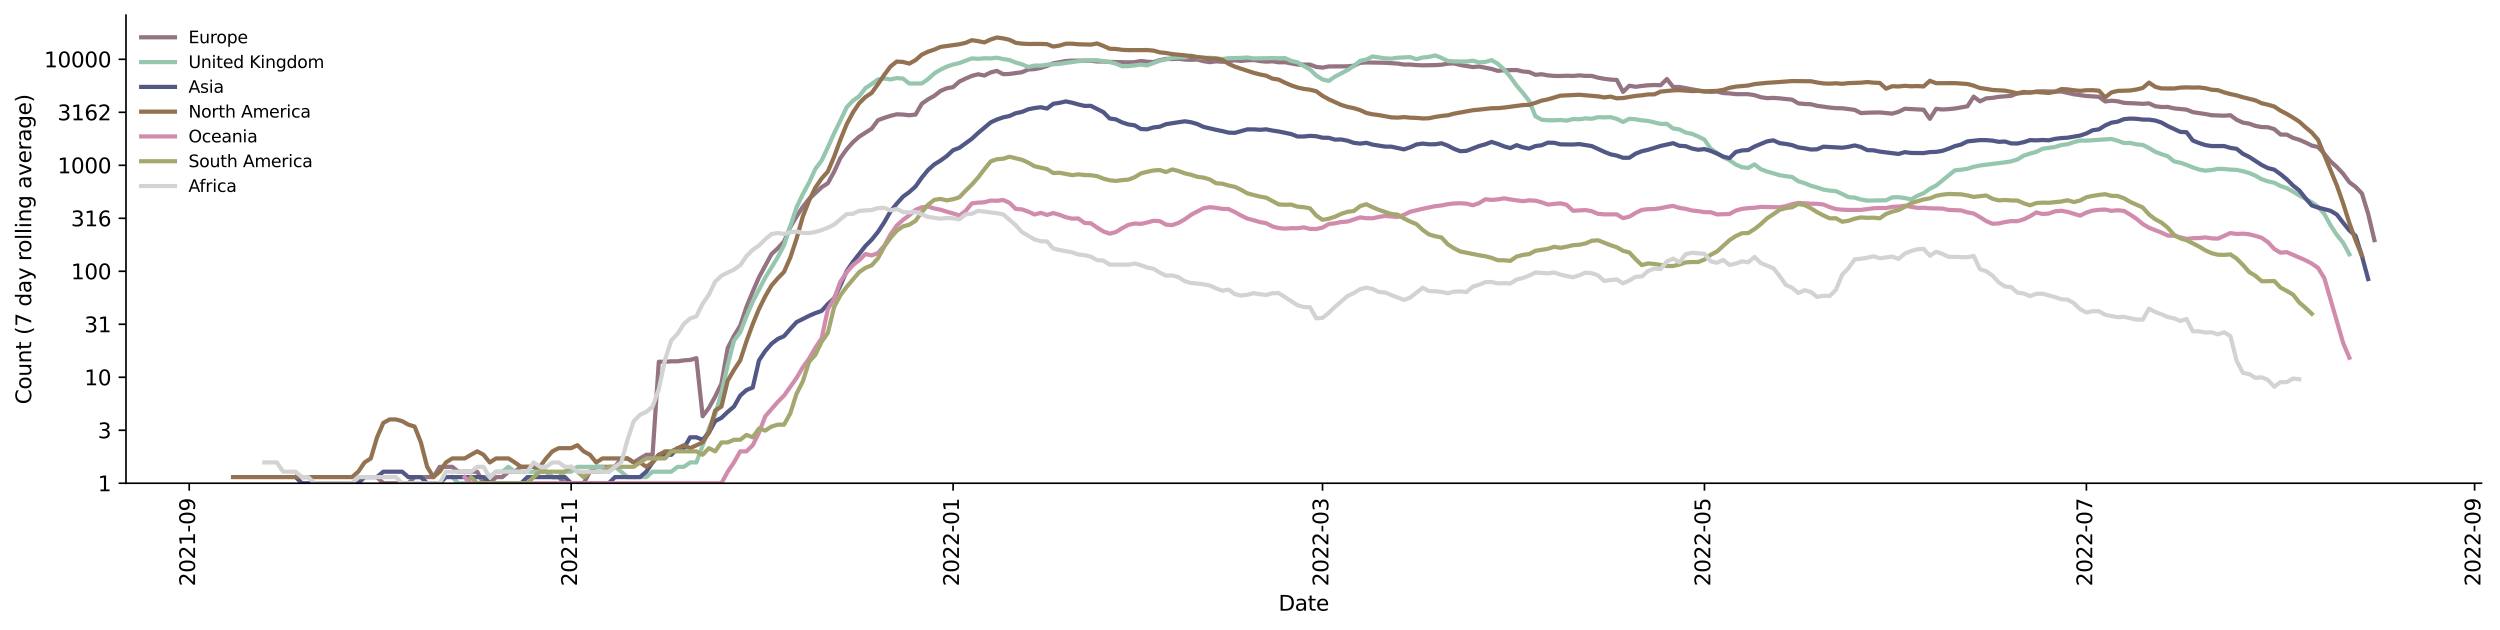 <?xml version="1.0" encoding="utf-8" standalone="no"?>
<!DOCTYPE svg PUBLIC "-//W3C//DTD SVG 1.1//EN"
  "http://www.w3.org/Graphics/SVG/1.1/DTD/svg11.dtd">
<svg xmlns:xlink="http://www.w3.org/1999/xlink" width="1184.467pt" height="298.621pt" viewBox="0 0 1184.467 298.621" xmlns="http://www.w3.org/2000/svg" version="1.1">
 <defs>
  <style type="text/css">*{stroke-linejoin: round; stroke-linecap: butt}</style>
 </defs>
 <g id="figure_1">
  <g id="patch_1">
   <path d="M 0 298.621 
L 1184.467 298.621 
L 1184.467 0 
L 0 0 
z
" style="fill: #ffffff"/>
  </g>
  <g id="axes_1">
   <g id="patch_2">
    <path d="M 59.691 228.96 
L 1175.691 228.96 
L 1175.691 7.2 
L 59.691 7.2 
z
" style="fill: #ffffff"/>
   </g>
   <g id="matplotlib.axis_1">
    <g id="xtick_1">
     <g id="line2d_1">
      <defs>
       <path id="mb11be21852" d="M 0 0 
L 0 3.5 
" style="stroke: #000000; stroke-width: 0.8"/>
      </defs>
      <g>
       <use xlink:href="#mb11be21852" x="89.652" y="228.96" style="stroke: #000000; stroke-width: 0.8"/>
      </g>
     </g>
     <g id="text_1">
      <!-- 2021-09 -->
      <g transform="translate(92.412 277.743)rotate(-90)scale(0.1 -0.1)">
       <defs>
        <path id="DejaVuSans-32" d="M 1228 531 
L 3431 531 
L 3431 0 
L 469 0 
L 469 531 
Q 828 903 1448 1529 
Q 2069 2156 2228 2338 
Q 2531 2678 2651 2914 
Q 2772 3150 2772 3378 
Q 2772 3750 2511 3984 
Q 2250 4219 1831 4219 
Q 1534 4219 1204 4116 
Q 875 4013 500 3803 
L 500 4441 
Q 881 4594 1212 4672 
Q 1544 4750 1819 4750 
Q 2544 4750 2975 4387 
Q 3406 4025 3406 3419 
Q 3406 3131 3298 2873 
Q 3191 2616 2906 2266 
Q 2828 2175 2409 1742 
Q 1991 1309 1228 531 
z
" transform="scale(0.016)"/>
        <path id="DejaVuSans-30" d="M 2034 4250 
Q 1547 4250 1301 3770 
Q 1056 3291 1056 2328 
Q 1056 1369 1301 889 
Q 1547 409 2034 409 
Q 2525 409 2770 889 
Q 3016 1369 3016 2328 
Q 3016 3291 2770 3770 
Q 2525 4250 2034 4250 
z
M 2034 4750 
Q 2819 4750 3233 4129 
Q 3647 3509 3647 2328 
Q 3647 1150 3233 529 
Q 2819 -91 2034 -91 
Q 1250 -91 836 529 
Q 422 1150 422 2328 
Q 422 3509 836 4129 
Q 1250 4750 2034 4750 
z
" transform="scale(0.016)"/>
        <path id="DejaVuSans-31" d="M 794 531 
L 1825 531 
L 1825 4091 
L 703 3866 
L 703 4441 
L 1819 4666 
L 2450 4666 
L 2450 531 
L 3481 531 
L 3481 0 
L 794 0 
L 794 531 
z
" transform="scale(0.016)"/>
        <path id="DejaVuSans-2d" d="M 313 2009 
L 1997 2009 
L 1997 1497 
L 313 1497 
L 313 2009 
z
" transform="scale(0.016)"/>
        <path id="DejaVuSans-39" d="M 703 97 
L 703 672 
Q 941 559 1184 500 
Q 1428 441 1663 441 
Q 2288 441 2617 861 
Q 2947 1281 2994 2138 
Q 2813 1869 2534 1725 
Q 2256 1581 1919 1581 
Q 1219 1581 811 2004 
Q 403 2428 403 3163 
Q 403 3881 828 4315 
Q 1253 4750 1959 4750 
Q 2769 4750 3195 4129 
Q 3622 3509 3622 2328 
Q 3622 1225 3098 567 
Q 2575 -91 1691 -91 
Q 1453 -91 1209 -44 
Q 966 3 703 97 
z
M 1959 2075 
Q 2384 2075 2632 2365 
Q 2881 2656 2881 3163 
Q 2881 3666 2632 3958 
Q 2384 4250 1959 4250 
Q 1534 4250 1286 3958 
Q 1038 3666 1038 3163 
Q 1038 2656 1286 2365 
Q 1534 2075 1959 2075 
z
" transform="scale(0.016)"/>
       </defs>
       <use xlink:href="#DejaVuSans-32"/>
       <use xlink:href="#DejaVuSans-30" x="63.623"/>
       <use xlink:href="#DejaVuSans-32" x="127.246"/>
       <use xlink:href="#DejaVuSans-31" x="190.869"/>
       <use xlink:href="#DejaVuSans-2d" x="254.492"/>
       <use xlink:href="#DejaVuSans-30" x="290.576"/>
       <use xlink:href="#DejaVuSans-39" x="354.199"/>
      </g>
     </g>
    </g>
    <g id="xtick_2">
     <g id="line2d_2">
      <g>
       <use xlink:href="#mb11be21852" x="270.609" y="228.96" style="stroke: #000000; stroke-width: 0.8"/>
      </g>
     </g>
     <g id="text_2">
      <!-- 2021-11 -->
      <g transform="translate(273.369 277.743)rotate(-90)scale(0.1 -0.1)">
       <use xlink:href="#DejaVuSans-32"/>
       <use xlink:href="#DejaVuSans-30" x="63.623"/>
       <use xlink:href="#DejaVuSans-32" x="127.246"/>
       <use xlink:href="#DejaVuSans-31" x="190.869"/>
       <use xlink:href="#DejaVuSans-2d" x="254.492"/>
       <use xlink:href="#DejaVuSans-31" x="290.576"/>
       <use xlink:href="#DejaVuSans-31" x="354.199"/>
      </g>
     </g>
    </g>
    <g id="xtick_3">
     <g id="line2d_3">
      <g>
       <use xlink:href="#mb11be21852" x="451.566" y="228.96" style="stroke: #000000; stroke-width: 0.8"/>
      </g>
     </g>
     <g id="text_3">
      <!-- 2022-01 -->
      <g transform="translate(454.326 277.743)rotate(-90)scale(0.1 -0.1)">
       <use xlink:href="#DejaVuSans-32"/>
       <use xlink:href="#DejaVuSans-30" x="63.623"/>
       <use xlink:href="#DejaVuSans-32" x="127.246"/>
       <use xlink:href="#DejaVuSans-32" x="190.869"/>
       <use xlink:href="#DejaVuSans-2d" x="254.492"/>
       <use xlink:href="#DejaVuSans-30" x="290.576"/>
       <use xlink:href="#DejaVuSans-31" x="354.199"/>
      </g>
     </g>
    </g>
    <g id="xtick_4">
     <g id="line2d_4">
      <g>
       <use xlink:href="#mb11be21852" x="626.59" y="228.96" style="stroke: #000000; stroke-width: 0.8"/>
      </g>
     </g>
     <g id="text_4">
      <!-- 2022-03 -->
      <g transform="translate(629.35 277.743)rotate(-90)scale(0.1 -0.1)">
       <defs>
        <path id="DejaVuSans-33" d="M 2597 2516 
Q 3050 2419 3304 2112 
Q 3559 1806 3559 1356 
Q 3559 666 3084 287 
Q 2609 -91 1734 -91 
Q 1441 -91 1130 -33 
Q 819 25 488 141 
L 488 750 
Q 750 597 1062 519 
Q 1375 441 1716 441 
Q 2309 441 2620 675 
Q 2931 909 2931 1356 
Q 2931 1769 2642 2001 
Q 2353 2234 1838 2234 
L 1294 2234 
L 1294 2753 
L 1863 2753 
Q 2328 2753 2575 2939 
Q 2822 3125 2822 3475 
Q 2822 3834 2567 4026 
Q 2313 4219 1838 4219 
Q 1578 4219 1281 4162 
Q 984 4106 628 3988 
L 628 4550 
Q 988 4650 1302 4700 
Q 1616 4750 1894 4750 
Q 2613 4750 3031 4423 
Q 3450 4097 3450 3541 
Q 3450 3153 3228 2886 
Q 3006 2619 2597 2516 
z
" transform="scale(0.016)"/>
       </defs>
       <use xlink:href="#DejaVuSans-32"/>
       <use xlink:href="#DejaVuSans-30" x="63.623"/>
       <use xlink:href="#DejaVuSans-32" x="127.246"/>
       <use xlink:href="#DejaVuSans-32" x="190.869"/>
       <use xlink:href="#DejaVuSans-2d" x="254.492"/>
       <use xlink:href="#DejaVuSans-30" x="290.576"/>
       <use xlink:href="#DejaVuSans-33" x="354.199"/>
      </g>
     </g>
    </g>
    <g id="xtick_5">
     <g id="line2d_5">
      <g>
       <use xlink:href="#mb11be21852" x="807.547" y="228.96" style="stroke: #000000; stroke-width: 0.8"/>
      </g>
     </g>
     <g id="text_5">
      <!-- 2022-05 -->
      <g transform="translate(810.306 277.743)rotate(-90)scale(0.1 -0.1)">
       <defs>
        <path id="DejaVuSans-35" d="M 691 4666 
L 3169 4666 
L 3169 4134 
L 1269 4134 
L 1269 2991 
Q 1406 3038 1543 3061 
Q 1681 3084 1819 3084 
Q 2600 3084 3056 2656 
Q 3513 2228 3513 1497 
Q 3513 744 3044 326 
Q 2575 -91 1722 -91 
Q 1428 -91 1123 -41 
Q 819 9 494 109 
L 494 744 
Q 775 591 1075 516 
Q 1375 441 1709 441 
Q 2250 441 2565 725 
Q 2881 1009 2881 1497 
Q 2881 1984 2565 2268 
Q 2250 2553 1709 2553 
Q 1456 2553 1204 2497 
Q 953 2441 691 2322 
L 691 4666 
z
" transform="scale(0.016)"/>
       </defs>
       <use xlink:href="#DejaVuSans-32"/>
       <use xlink:href="#DejaVuSans-30" x="63.623"/>
       <use xlink:href="#DejaVuSans-32" x="127.246"/>
       <use xlink:href="#DejaVuSans-32" x="190.869"/>
       <use xlink:href="#DejaVuSans-2d" x="254.492"/>
       <use xlink:href="#DejaVuSans-30" x="290.576"/>
       <use xlink:href="#DejaVuSans-35" x="354.199"/>
      </g>
     </g>
    </g>
    <g id="xtick_6">
     <g id="line2d_6">
      <g>
       <use xlink:href="#mb11be21852" x="988.504" y="228.96" style="stroke: #000000; stroke-width: 0.8"/>
      </g>
     </g>
     <g id="text_6">
      <!-- 2022-07 -->
      <g transform="translate(991.263 277.743)rotate(-90)scale(0.1 -0.1)">
       <defs>
        <path id="DejaVuSans-37" d="M 525 4666 
L 3525 4666 
L 3525 4397 
L 1831 0 
L 1172 0 
L 2766 4134 
L 525 4134 
L 525 4666 
z
" transform="scale(0.016)"/>
       </defs>
       <use xlink:href="#DejaVuSans-32"/>
       <use xlink:href="#DejaVuSans-30" x="63.623"/>
       <use xlink:href="#DejaVuSans-32" x="127.246"/>
       <use xlink:href="#DejaVuSans-32" x="190.869"/>
       <use xlink:href="#DejaVuSans-2d" x="254.492"/>
       <use xlink:href="#DejaVuSans-30" x="290.576"/>
       <use xlink:href="#DejaVuSans-37" x="354.199"/>
      </g>
     </g>
    </g>
    <g id="xtick_7">
     <g id="line2d_7">
      <g>
       <use xlink:href="#mb11be21852" x="1172.427" y="228.96" style="stroke: #000000; stroke-width: 0.8"/>
      </g>
     </g>
     <g id="text_7">
      <!-- 2022-09 -->
      <g transform="translate(1175.187 277.743)rotate(-90)scale(0.1 -0.1)">
       <use xlink:href="#DejaVuSans-32"/>
       <use xlink:href="#DejaVuSans-30" x="63.623"/>
       <use xlink:href="#DejaVuSans-32" x="127.246"/>
       <use xlink:href="#DejaVuSans-32" x="190.869"/>
       <use xlink:href="#DejaVuSans-2d" x="254.492"/>
       <use xlink:href="#DejaVuSans-30" x="290.576"/>
       <use xlink:href="#DejaVuSans-39" x="354.199"/>
      </g>
     </g>
    </g>
    <g id="text_8">
     <!-- Date -->
     <g transform="translate(605.74 289.341)scale(0.1 -0.1)">
      <defs>
       <path id="DejaVuSans-44" d="M 1259 4147 
L 1259 519 
L 2022 519 
Q 2988 519 3436 956 
Q 3884 1394 3884 2338 
Q 3884 3275 3436 3711 
Q 2988 4147 2022 4147 
L 1259 4147 
z
M 628 4666 
L 1925 4666 
Q 3281 4666 3915 4102 
Q 4550 3538 4550 2338 
Q 4550 1131 3912 565 
Q 3275 0 1925 0 
L 628 0 
L 628 4666 
z
" transform="scale(0.016)"/>
       <path id="DejaVuSans-61" d="M 2194 1759 
Q 1497 1759 1228 1600 
Q 959 1441 959 1056 
Q 959 750 1161 570 
Q 1363 391 1709 391 
Q 2188 391 2477 730 
Q 2766 1069 2766 1631 
L 2766 1759 
L 2194 1759 
z
M 3341 1997 
L 3341 0 
L 2766 0 
L 2766 531 
Q 2569 213 2275 61 
Q 1981 -91 1556 -91 
Q 1019 -91 701 211 
Q 384 513 384 1019 
Q 384 1609 779 1909 
Q 1175 2209 1959 2209 
L 2766 2209 
L 2766 2266 
Q 2766 2663 2505 2880 
Q 2244 3097 1772 3097 
Q 1472 3097 1187 3025 
Q 903 2953 641 2809 
L 641 3341 
Q 956 3463 1253 3523 
Q 1550 3584 1831 3584 
Q 2591 3584 2966 3190 
Q 3341 2797 3341 1997 
z
" transform="scale(0.016)"/>
       <path id="DejaVuSans-74" d="M 1172 4494 
L 1172 3500 
L 2356 3500 
L 2356 3053 
L 1172 3053 
L 1172 1153 
Q 1172 725 1289 603 
Q 1406 481 1766 481 
L 2356 481 
L 2356 0 
L 1766 0 
Q 1100 0 847 248 
Q 594 497 594 1153 
L 594 3053 
L 172 3053 
L 172 3500 
L 594 3500 
L 594 4494 
L 1172 4494 
z
" transform="scale(0.016)"/>
       <path id="DejaVuSans-65" d="M 3597 1894 
L 3597 1613 
L 953 1613 
Q 991 1019 1311 708 
Q 1631 397 2203 397 
Q 2534 397 2845 478 
Q 3156 559 3463 722 
L 3463 178 
Q 3153 47 2828 -22 
Q 2503 -91 2169 -91 
Q 1331 -91 842 396 
Q 353 884 353 1716 
Q 353 2575 817 3079 
Q 1281 3584 2069 3584 
Q 2775 3584 3186 3129 
Q 3597 2675 3597 1894 
z
M 3022 2063 
Q 3016 2534 2758 2815 
Q 2500 3097 2075 3097 
Q 1594 3097 1305 2825 
Q 1016 2553 972 2059 
L 3022 2063 
z
" transform="scale(0.016)"/>
      </defs>
      <use xlink:href="#DejaVuSans-44"/>
      <use xlink:href="#DejaVuSans-61" x="77.002"/>
      <use xlink:href="#DejaVuSans-74" x="138.281"/>
      <use xlink:href="#DejaVuSans-65" x="177.49"/>
     </g>
    </g>
   </g>
   <g id="matplotlib.axis_2">
    <g id="ytick_1">
     <g id="line2d_8">
      <defs>
       <path id="m18b9e55c90" d="M 0 0 
L -3.5 0 
" style="stroke: #000000; stroke-width: 0.8"/>
      </defs>
      <g>
       <use xlink:href="#m18b9e55c90" x="59.691" y="228.96" style="stroke: #000000; stroke-width: 0.8"/>
      </g>
     </g>
     <g id="text_9">
      <!-- 1 -->
      <g transform="translate(46.328 232.759)scale(0.1 -0.1)">
       <use xlink:href="#DejaVuSans-31"/>
      </g>
     </g>
    </g>
    <g id="ytick_2">
     <g id="line2d_9">
      <g>
       <use xlink:href="#m18b9e55c90" x="59.691" y="203.851" style="stroke: #000000; stroke-width: 0.8"/>
      </g>
     </g>
     <g id="text_10">
      <!-- 3 -->
      <g transform="translate(46.328 207.651)scale(0.1 -0.1)">
       <use xlink:href="#DejaVuSans-33"/>
      </g>
     </g>
    </g>
    <g id="ytick_3">
     <g id="line2d_10">
      <g>
       <use xlink:href="#m18b9e55c90" x="59.691" y="178.743" style="stroke: #000000; stroke-width: 0.8"/>
      </g>
     </g>
     <g id="text_11">
      <!-- 10 -->
      <g transform="translate(39.966 182.542)scale(0.1 -0.1)">
       <use xlink:href="#DejaVuSans-31"/>
       <use xlink:href="#DejaVuSans-30" x="63.623"/>
      </g>
     </g>
    </g>
    <g id="ytick_4">
     <g id="line2d_11">
      <g>
       <use xlink:href="#m18b9e55c90" x="59.691" y="153.634" style="stroke: #000000; stroke-width: 0.8"/>
      </g>
     </g>
     <g id="text_12">
      <!-- 31 -->
      <g transform="translate(39.966 157.434)scale(0.1 -0.1)">
       <use xlink:href="#DejaVuSans-33"/>
       <use xlink:href="#DejaVuSans-31" x="63.623"/>
      </g>
     </g>
    </g>
    <g id="ytick_5">
     <g id="line2d_12">
      <g>
       <use xlink:href="#m18b9e55c90" x="59.691" y="128.526" style="stroke: #000000; stroke-width: 0.8"/>
      </g>
     </g>
     <g id="text_13">
      <!-- 100 -->
      <g transform="translate(33.603 132.325)scale(0.1 -0.1)">
       <use xlink:href="#DejaVuSans-31"/>
       <use xlink:href="#DejaVuSans-30" x="63.623"/>
       <use xlink:href="#DejaVuSans-30" x="127.246"/>
      </g>
     </g>
    </g>
    <g id="ytick_6">
     <g id="line2d_13">
      <g>
       <use xlink:href="#m18b9e55c90" x="59.691" y="103.417" style="stroke: #000000; stroke-width: 0.8"/>
      </g>
     </g>
     <g id="text_14">
      <!-- 316 -->
      <g transform="translate(33.603 107.216)scale(0.1 -0.1)">
       <defs>
        <path id="DejaVuSans-36" d="M 2113 2584 
Q 1688 2584 1439 2293 
Q 1191 2003 1191 1497 
Q 1191 994 1439 701 
Q 1688 409 2113 409 
Q 2538 409 2786 701 
Q 3034 994 3034 1497 
Q 3034 2003 2786 2293 
Q 2538 2584 2113 2584 
z
M 3366 4563 
L 3366 3988 
Q 3128 4100 2886 4159 
Q 2644 4219 2406 4219 
Q 1781 4219 1451 3797 
Q 1122 3375 1075 2522 
Q 1259 2794 1537 2939 
Q 1816 3084 2150 3084 
Q 2853 3084 3261 2657 
Q 3669 2231 3669 1497 
Q 3669 778 3244 343 
Q 2819 -91 2113 -91 
Q 1303 -91 875 529 
Q 447 1150 447 2328 
Q 447 3434 972 4092 
Q 1497 4750 2381 4750 
Q 2619 4750 2861 4703 
Q 3103 4656 3366 4563 
z
" transform="scale(0.016)"/>
       </defs>
       <use xlink:href="#DejaVuSans-33"/>
       <use xlink:href="#DejaVuSans-31" x="63.623"/>
       <use xlink:href="#DejaVuSans-36" x="127.246"/>
      </g>
     </g>
    </g>
    <g id="ytick_7">
     <g id="line2d_14">
      <g>
       <use xlink:href="#m18b9e55c90" x="59.691" y="78.309" style="stroke: #000000; stroke-width: 0.8"/>
      </g>
     </g>
     <g id="text_15">
      <!-- 1000 -->
      <g transform="translate(27.241 82.108)scale(0.1 -0.1)">
       <use xlink:href="#DejaVuSans-31"/>
       <use xlink:href="#DejaVuSans-30" x="63.623"/>
       <use xlink:href="#DejaVuSans-30" x="127.246"/>
       <use xlink:href="#DejaVuSans-30" x="190.869"/>
      </g>
     </g>
    </g>
    <g id="ytick_8">
     <g id="line2d_15">
      <g>
       <use xlink:href="#m18b9e55c90" x="59.691" y="53.2" style="stroke: #000000; stroke-width: 0.8"/>
      </g>
     </g>
     <g id="text_16">
      <!-- 3162 -->
      <g transform="translate(27.241 56.999)scale(0.1 -0.1)">
       <use xlink:href="#DejaVuSans-33"/>
       <use xlink:href="#DejaVuSans-31" x="63.623"/>
       <use xlink:href="#DejaVuSans-36" x="127.246"/>
       <use xlink:href="#DejaVuSans-32" x="190.869"/>
      </g>
     </g>
    </g>
    <g id="ytick_9">
     <g id="line2d_16">
      <g>
       <use xlink:href="#m18b9e55c90" x="59.691" y="28.092" style="stroke: #000000; stroke-width: 0.8"/>
      </g>
     </g>
     <g id="text_17">
      <!-- 10000 -->
      <g transform="translate(20.878 31.891)scale(0.1 -0.1)">
       <use xlink:href="#DejaVuSans-31"/>
       <use xlink:href="#DejaVuSans-30" x="63.623"/>
       <use xlink:href="#DejaVuSans-30" x="127.246"/>
       <use xlink:href="#DejaVuSans-30" x="190.869"/>
       <use xlink:href="#DejaVuSans-30" x="254.492"/>
      </g>
     </g>
    </g>
    <g id="text_18">
     <!-- Count (7 day rolling average) -->
     <g transform="translate(14.798 191.548)rotate(-90)scale(0.1 -0.1)">
      <defs>
       <path id="DejaVuSans-43" d="M 4122 4306 
L 4122 3641 
Q 3803 3938 3442 4084 
Q 3081 4231 2675 4231 
Q 1875 4231 1450 3742 
Q 1025 3253 1025 2328 
Q 1025 1406 1450 917 
Q 1875 428 2675 428 
Q 3081 428 3442 575 
Q 3803 722 4122 1019 
L 4122 359 
Q 3791 134 3420 21 
Q 3050 -91 2638 -91 
Q 1578 -91 968 557 
Q 359 1206 359 2328 
Q 359 3453 968 4101 
Q 1578 4750 2638 4750 
Q 3056 4750 3426 4639 
Q 3797 4528 4122 4306 
z
" transform="scale(0.016)"/>
       <path id="DejaVuSans-6f" d="M 1959 3097 
Q 1497 3097 1228 2736 
Q 959 2375 959 1747 
Q 959 1119 1226 758 
Q 1494 397 1959 397 
Q 2419 397 2687 759 
Q 2956 1122 2956 1747 
Q 2956 2369 2687 2733 
Q 2419 3097 1959 3097 
z
M 1959 3584 
Q 2709 3584 3137 3096 
Q 3566 2609 3566 1747 
Q 3566 888 3137 398 
Q 2709 -91 1959 -91 
Q 1206 -91 779 398 
Q 353 888 353 1747 
Q 353 2609 779 3096 
Q 1206 3584 1959 3584 
z
" transform="scale(0.016)"/>
       <path id="DejaVuSans-75" d="M 544 1381 
L 544 3500 
L 1119 3500 
L 1119 1403 
Q 1119 906 1312 657 
Q 1506 409 1894 409 
Q 2359 409 2629 706 
Q 2900 1003 2900 1516 
L 2900 3500 
L 3475 3500 
L 3475 0 
L 2900 0 
L 2900 538 
Q 2691 219 2414 64 
Q 2138 -91 1772 -91 
Q 1169 -91 856 284 
Q 544 659 544 1381 
z
M 1991 3584 
L 1991 3584 
z
" transform="scale(0.016)"/>
       <path id="DejaVuSans-6e" d="M 3513 2113 
L 3513 0 
L 2938 0 
L 2938 2094 
Q 2938 2591 2744 2837 
Q 2550 3084 2163 3084 
Q 1697 3084 1428 2787 
Q 1159 2491 1159 1978 
L 1159 0 
L 581 0 
L 581 3500 
L 1159 3500 
L 1159 2956 
Q 1366 3272 1645 3428 
Q 1925 3584 2291 3584 
Q 2894 3584 3203 3211 
Q 3513 2838 3513 2113 
z
" transform="scale(0.016)"/>
       <path id="DejaVuSans-20" transform="scale(0.016)"/>
       <path id="DejaVuSans-28" d="M 1984 4856 
Q 1566 4138 1362 3434 
Q 1159 2731 1159 2009 
Q 1159 1288 1364 580 
Q 1569 -128 1984 -844 
L 1484 -844 
Q 1016 -109 783 600 
Q 550 1309 550 2009 
Q 550 2706 781 3412 
Q 1013 4119 1484 4856 
L 1984 4856 
z
" transform="scale(0.016)"/>
       <path id="DejaVuSans-64" d="M 2906 2969 
L 2906 4863 
L 3481 4863 
L 3481 0 
L 2906 0 
L 2906 525 
Q 2725 213 2448 61 
Q 2172 -91 1784 -91 
Q 1150 -91 751 415 
Q 353 922 353 1747 
Q 353 2572 751 3078 
Q 1150 3584 1784 3584 
Q 2172 3584 2448 3432 
Q 2725 3281 2906 2969 
z
M 947 1747 
Q 947 1113 1208 752 
Q 1469 391 1925 391 
Q 2381 391 2643 752 
Q 2906 1113 2906 1747 
Q 2906 2381 2643 2742 
Q 2381 3103 1925 3103 
Q 1469 3103 1208 2742 
Q 947 2381 947 1747 
z
" transform="scale(0.016)"/>
       <path id="DejaVuSans-79" d="M 2059 -325 
Q 1816 -950 1584 -1140 
Q 1353 -1331 966 -1331 
L 506 -1331 
L 506 -850 
L 844 -850 
Q 1081 -850 1212 -737 
Q 1344 -625 1503 -206 
L 1606 56 
L 191 3500 
L 800 3500 
L 1894 763 
L 2988 3500 
L 3597 3500 
L 2059 -325 
z
" transform="scale(0.016)"/>
       <path id="DejaVuSans-72" d="M 2631 2963 
Q 2534 3019 2420 3045 
Q 2306 3072 2169 3072 
Q 1681 3072 1420 2755 
Q 1159 2438 1159 1844 
L 1159 0 
L 581 0 
L 581 3500 
L 1159 3500 
L 1159 2956 
Q 1341 3275 1631 3429 
Q 1922 3584 2338 3584 
Q 2397 3584 2469 3576 
Q 2541 3569 2628 3553 
L 2631 2963 
z
" transform="scale(0.016)"/>
       <path id="DejaVuSans-6c" d="M 603 4863 
L 1178 4863 
L 1178 0 
L 603 0 
L 603 4863 
z
" transform="scale(0.016)"/>
       <path id="DejaVuSans-69" d="M 603 3500 
L 1178 3500 
L 1178 0 
L 603 0 
L 603 3500 
z
M 603 4863 
L 1178 4863 
L 1178 4134 
L 603 4134 
L 603 4863 
z
" transform="scale(0.016)"/>
       <path id="DejaVuSans-67" d="M 2906 1791 
Q 2906 2416 2648 2759 
Q 2391 3103 1925 3103 
Q 1463 3103 1205 2759 
Q 947 2416 947 1791 
Q 947 1169 1205 825 
Q 1463 481 1925 481 
Q 2391 481 2648 825 
Q 2906 1169 2906 1791 
z
M 3481 434 
Q 3481 -459 3084 -895 
Q 2688 -1331 1869 -1331 
Q 1566 -1331 1297 -1286 
Q 1028 -1241 775 -1147 
L 775 -588 
Q 1028 -725 1275 -790 
Q 1522 -856 1778 -856 
Q 2344 -856 2625 -561 
Q 2906 -266 2906 331 
L 2906 616 
Q 2728 306 2450 153 
Q 2172 0 1784 0 
Q 1141 0 747 490 
Q 353 981 353 1791 
Q 353 2603 747 3093 
Q 1141 3584 1784 3584 
Q 2172 3584 2450 3431 
Q 2728 3278 2906 2969 
L 2906 3500 
L 3481 3500 
L 3481 434 
z
" transform="scale(0.016)"/>
       <path id="DejaVuSans-76" d="M 191 3500 
L 800 3500 
L 1894 563 
L 2988 3500 
L 3597 3500 
L 2284 0 
L 1503 0 
L 191 3500 
z
" transform="scale(0.016)"/>
       <path id="DejaVuSans-29" d="M 513 4856 
L 1013 4856 
Q 1481 4119 1714 3412 
Q 1947 2706 1947 2009 
Q 1947 1309 1714 600 
Q 1481 -109 1013 -844 
L 513 -844 
Q 928 -128 1133 580 
Q 1338 1288 1338 2009 
Q 1338 2731 1133 3434 
Q 928 4138 513 4856 
z
" transform="scale(0.016)"/>
      </defs>
      <use xlink:href="#DejaVuSans-43"/>
      <use xlink:href="#DejaVuSans-6f" x="69.824"/>
      <use xlink:href="#DejaVuSans-75" x="131.006"/>
      <use xlink:href="#DejaVuSans-6e" x="194.385"/>
      <use xlink:href="#DejaVuSans-74" x="257.764"/>
      <use xlink:href="#DejaVuSans-20" x="296.973"/>
      <use xlink:href="#DejaVuSans-28" x="328.76"/>
      <use xlink:href="#DejaVuSans-37" x="367.773"/>
      <use xlink:href="#DejaVuSans-20" x="431.396"/>
      <use xlink:href="#DejaVuSans-64" x="463.184"/>
      <use xlink:href="#DejaVuSans-61" x="526.66"/>
      <use xlink:href="#DejaVuSans-79" x="587.939"/>
      <use xlink:href="#DejaVuSans-20" x="647.119"/>
      <use xlink:href="#DejaVuSans-72" x="678.906"/>
      <use xlink:href="#DejaVuSans-6f" x="717.77"/>
      <use xlink:href="#DejaVuSans-6c" x="778.951"/>
      <use xlink:href="#DejaVuSans-6c" x="806.734"/>
      <use xlink:href="#DejaVuSans-69" x="834.518"/>
      <use xlink:href="#DejaVuSans-6e" x="862.301"/>
      <use xlink:href="#DejaVuSans-67" x="925.68"/>
      <use xlink:href="#DejaVuSans-20" x="989.156"/>
      <use xlink:href="#DejaVuSans-61" x="1020.943"/>
      <use xlink:href="#DejaVuSans-76" x="1082.223"/>
      <use xlink:href="#DejaVuSans-65" x="1141.402"/>
      <use xlink:href="#DejaVuSans-72" x="1202.926"/>
      <use xlink:href="#DejaVuSans-61" x="1244.039"/>
      <use xlink:href="#DejaVuSans-67" x="1305.318"/>
      <use xlink:href="#DejaVuSans-65" x="1368.795"/>
      <use xlink:href="#DejaVuSans-29" x="1430.318"/>
     </g>
    </g>
   </g>
   <g id="line2d_17">
    <path d="M 178.648 226.048 
L 181.614 228.96 
L 193.48 228.96 
L 196.447 226.048 
L 205.346 226.048 
L 208.313 221.181 
L 214.246 221.181 
L 217.212 223.479 
L 226.112 223.479 
L 229.078 228.96 
L 232.045 228.96 
L 235.011 226.048 
L 237.978 226.048 
L 240.944 223.479 
L 243.911 223.479 
L 246.877 221.181 
L 252.81 221.181 
L 255.777 223.479 
L 258.743 223.479 
L 261.71 226.048 
L 264.676 226.048 
L 267.643 228.96 
L 276.542 228.96 
L 279.509 223.479 
L 282.475 221.181 
L 291.375 221.181 
L 294.341 217.205 
L 297.308 217.205 
L 300.274 219.103 
L 303.241 217.205 
L 306.207 215.459 
L 309.174 215.459 
L 312.14 171.405 
L 315.107 171.405 
L 318.073 171.183 
L 321.04 171.183 
L 324.006 170.747 
L 326.973 170.532 
L 329.939 169.693 
L 332.906 197.222 
L 335.872 193.245 
L 338.839 187.899 
L 341.805 181.744 
L 344.772 164.909 
L 347.738 159.137 
L 350.705 154.27 
L 353.671 145.393 
L 356.638 138.162 
L 359.605 131.349 
L 365.538 120.379 
L 368.504 117.642 
L 371.471 114.429 
L 374.437 107.591 
L 377.404 102.525 
L 380.37 97.99 
L 383.337 94.232 
L 389.27 88.734 
L 392.236 86.802 
L 395.203 81.378 
L 398.169 74.871 
L 401.136 70.718 
L 404.102 67.393 
L 407.069 64.749 
L 413.002 60.958 
L 415.968 56.937 
L 418.935 55.84 
L 421.901 54.897 
L 424.868 54.154 
L 427.834 54.277 
L 430.801 54.613 
L 433.767 54.283 
L 436.734 49.133 
L 439.7 47.057 
L 442.667 45.412 
L 445.633 43.067 
L 448.6 41.815 
L 451.566 41.271 
L 454.533 38.653 
L 457.499 37.225 
L 460.466 35.951 
L 463.432 35.183 
L 466.399 35.788 
L 469.365 34.299 
L 472.332 33.581 
L 475.298 35.143 
L 478.265 35.038 
L 484.198 34.21 
L 487.164 32.924 
L 490.131 32.752 
L 493.097 32.186 
L 496.064 31.245 
L 499.03 30.005 
L 504.963 28.916 
L 507.93 28.721 
L 516.829 28.756 
L 519.796 29.143 
L 522.762 29.132 
L 525.729 29.341 
L 531.662 29.47 
L 534.628 29.546 
L 537.595 29.454 
L 540.561 28.899 
L 543.528 29.249 
L 546.494 29.413 
L 549.461 28.519 
L 552.427 27.896 
L 555.394 27.984 
L 558.36 27.83 
L 561.327 28.23 
L 564.293 28.341 
L 567.26 28.215 
L 570.227 28.997 
L 573.193 29.453 
L 576.16 29.053 
L 579.126 29.279 
L 585.059 28.576 
L 588.026 28.869 
L 590.992 28.575 
L 593.959 28.417 
L 596.925 28.931 
L 599.892 29.207 
L 602.858 29.052 
L 605.825 29.522 
L 608.791 29.489 
L 614.724 30.58 
L 620.657 30.605 
L 623.624 31.701 
L 626.59 32.039 
L 629.557 31.479 
L 638.456 31.426 
L 641.423 31.15 
L 644.389 29.768 
L 647.356 29.585 
L 656.255 29.734 
L 662.188 30.121 
L 665.155 30.59 
L 668.121 30.57 
L 671.088 30.835 
L 674.054 30.943 
L 679.987 30.854 
L 682.954 30.672 
L 685.92 30.161 
L 688.887 30.043 
L 691.853 30.789 
L 697.786 31.769 
L 700.753 31.5 
L 706.686 32.658 
L 709.652 33.575 
L 712.619 33.273 
L 718.552 33.179 
L 721.518 33.871 
L 724.485 34.131 
L 727.451 35.453 
L 730.418 35.172 
L 733.384 35.716 
L 736.351 35.969 
L 739.317 36.011 
L 742.284 35.881 
L 745.25 35.985 
L 748.217 35.708 
L 751.183 35.96 
L 754.15 35.962 
L 757.116 36.799 
L 760.083 37.328 
L 763.049 37.702 
L 766.016 37.894 
L 768.982 43.542 
L 771.949 40.609 
L 774.916 41.125 
L 777.882 40.714 
L 780.849 40.417 
L 783.815 40.279 
L 786.782 40.372 
L 789.748 37.434 
L 792.715 41.193 
L 795.681 41.21 
L 804.581 42.857 
L 807.547 43.26 
L 810.514 43.532 
L 813.48 43.365 
L 816.447 44.094 
L 819.413 44.238 
L 822.38 44.6 
L 828.313 44.631 
L 831.279 45.088 
L 834.246 46.051 
L 837.212 46.498 
L 840.179 46.39 
L 843.145 46.595 
L 849.078 47.224 
L 852.045 48.978 
L 855.011 49.258 
L 857.978 49.376 
L 860.944 50.139 
L 866.877 50.948 
L 869.844 51.244 
L 872.81 51.288 
L 878.743 52.059 
L 881.71 53.606 
L 884.676 53.388 
L 890.609 53.269 
L 896.542 53.831 
L 899.509 52.98 
L 902.475 51.521 
L 911.375 51.988 
L 914.341 56.308 
L 917.308 51.565 
L 920.274 51.873 
L 923.241 51.707 
L 926.207 51.402 
L 932.14 50.363 
L 935.107 45.796 
L 938.073 48.021 
L 941.04 46.616 
L 944.006 46.378 
L 946.973 45.876 
L 952.906 45.409 
L 955.872 44.177 
L 958.839 43.518 
L 961.805 43.907 
L 964.772 43.353 
L 967.738 43.264 
L 973.671 43.416 
L 976.638 43.33 
L 982.571 44.668 
L 988.504 45.484 
L 994.437 45.864 
L 997.404 48.076 
L 1000.37 47.724 
L 1003.337 47.994 
L 1006.303 48.734 
L 1012.236 49.001 
L 1015.203 49.202 
L 1018.169 48.972 
L 1021.136 50.342 
L 1024.102 50.695 
L 1027.069 50.66 
L 1030.035 51.354 
L 1035.968 51.942 
L 1038.935 53.134 
L 1044.868 54.032 
L 1047.834 54.581 
L 1053.767 54.819 
L 1056.734 54.595 
L 1059.7 56.744 
L 1062.667 58.096 
L 1065.633 58.568 
L 1068.6 59.657 
L 1071.566 60.201 
L 1074.533 60.277 
L 1077.499 61.164 
L 1080.466 63.728 
L 1083.432 63.79 
L 1086.399 65.328 
L 1089.365 66.225 
L 1092.332 67.52 
L 1095.298 68.987 
L 1098.265 69.658 
L 1101.231 72.854 
L 1104.198 76.481 
L 1107.164 79.134 
L 1110.131 82.301 
L 1113.097 86.325 
L 1116.064 88.554 
L 1119.03 91.615 
L 1121.997 101.285 
L 1124.963 113.77 
L 1124.963 113.77 
" clip-path="url(#p8ea55e351c)" style="fill: none; stroke: #947383; stroke-width: 2; stroke-linecap: square"/>
   </g>
   <g id="line2d_18">
    <path d="M 214.246 226.048 
L 217.212 228.96 
L 220.179 228.96 
L 223.145 226.048 
L 232.045 226.048 
L 235.011 223.479 
L 237.978 223.479 
L 240.944 221.181 
L 243.911 223.479 
L 258.743 223.479 
L 261.71 226.048 
L 264.676 226.048 
L 267.643 223.479 
L 270.609 223.479 
L 273.576 221.181 
L 285.442 221.181 
L 288.408 223.479 
L 291.375 221.181 
L 294.341 223.479 
L 297.308 226.048 
L 306.207 226.048 
L 309.174 223.479 
L 318.073 223.479 
L 321.04 221.181 
L 324.006 221.181 
L 326.973 219.103 
L 329.939 219.103 
L 335.872 203.016 
L 338.839 196.507 
L 341.805 186.081 
L 344.772 173.021 
L 347.738 161.406 
L 350.705 157.43 
L 353.671 149.792 
L 356.638 142.907 
L 362.571 131.527 
L 368.504 121.82 
L 371.471 116.179 
L 377.404 98.199 
L 380.37 91.967 
L 383.337 86.483 
L 386.303 80.049 
L 389.27 76.066 
L 392.236 69.78 
L 395.203 63.136 
L 398.169 57.129 
L 401.136 50.809 
L 404.102 47.717 
L 407.069 45.584 
L 410.035 41.769 
L 413.002 39.79 
L 415.968 37.647 
L 418.935 37.216 
L 421.901 37.639 
L 424.868 36.989 
L 427.834 37.234 
L 430.801 39.568 
L 436.734 39.549 
L 439.7 37.478 
L 442.667 34.773 
L 445.633 32.963 
L 448.6 31.559 
L 451.566 30.562 
L 454.533 29.87 
L 460.466 27.653 
L 463.432 27.868 
L 466.399 27.594 
L 469.365 27.681 
L 472.332 27.337 
L 475.298 27.994 
L 478.265 28.431 
L 481.231 29.633 
L 484.198 30.477 
L 487.164 31.736 
L 490.131 31.059 
L 493.097 31.081 
L 496.064 30.68 
L 501.997 30.231 
L 507.93 29.414 
L 510.896 28.993 
L 516.829 28.528 
L 519.796 28.552 
L 525.729 29.387 
L 528.695 30.171 
L 531.662 31.408 
L 534.628 31.341 
L 540.561 30.627 
L 543.528 30.983 
L 549.461 28.773 
L 552.427 28.179 
L 555.394 27.426 
L 558.36 27.171 
L 561.327 27.202 
L 564.293 26.327 
L 567.26 27.175 
L 570.227 27.508 
L 573.193 27.372 
L 576.16 27.573 
L 579.126 27.995 
L 582.093 27.574 
L 588.026 27.429 
L 590.992 27.255 
L 593.959 27.687 
L 602.858 27.515 
L 605.825 27.608 
L 608.791 27.505 
L 611.758 28.86 
L 614.724 29.539 
L 620.657 32.934 
L 623.624 35.777 
L 626.59 37.647 
L 629.557 38.331 
L 632.523 36.283 
L 638.456 33.196 
L 641.423 31.231 
L 644.389 28.841 
L 647.356 28.191 
L 650.322 26.736 
L 656.255 27.639 
L 659.222 27.789 
L 662.188 27.346 
L 668.121 27.055 
L 671.088 28.058 
L 674.054 27.253 
L 677.021 26.959 
L 679.987 26.249 
L 682.954 27.427 
L 685.92 28.85 
L 688.887 29.088 
L 694.82 29.173 
L 697.786 28.752 
L 700.753 29.548 
L 703.719 29.35 
L 706.686 28.472 
L 709.652 30.22 
L 712.619 32.909 
L 715.585 36.445 
L 718.552 40.574 
L 721.518 43.999 
L 724.485 47.809 
L 727.451 55.078 
L 730.418 56.718 
L 733.384 56.977 
L 736.351 56.991 
L 739.317 56.839 
L 742.284 57.174 
L 745.25 56.409 
L 748.217 56.521 
L 751.183 56.082 
L 754.15 56.289 
L 757.116 55.509 
L 760.083 55.614 
L 763.049 55.508 
L 766.016 56.306 
L 768.982 57.797 
L 771.949 56.284 
L 774.916 56.512 
L 777.882 57.015 
L 780.849 57.29 
L 786.782 58.709 
L 789.748 58.68 
L 792.715 60.878 
L 795.681 61.325 
L 798.648 62.778 
L 801.614 63.424 
L 804.581 64.651 
L 807.547 66.156 
L 810.514 70.443 
L 816.447 74.476 
L 819.413 75.896 
L 822.38 77.956 
L 825.346 79.231 
L 828.313 79.542 
L 831.279 77.868 
L 834.246 80.185 
L 837.212 81.26 
L 843.145 82.989 
L 846.112 83.493 
L 849.078 83.852 
L 852.045 85.884 
L 855.011 86.77 
L 857.978 88.008 
L 860.944 88.825 
L 863.911 89.821 
L 866.877 90.307 
L 869.844 90.568 
L 872.81 91.909 
L 875.777 93.388 
L 878.743 93.645 
L 881.71 94.538 
L 884.676 95.035 
L 893.576 94.888 
L 896.542 93.507 
L 899.509 93.426 
L 902.475 93.815 
L 905.442 94.498 
L 908.408 92.745 
L 911.375 91.518 
L 914.341 89.418 
L 917.308 87.906 
L 926.207 80.693 
L 929.174 80.413 
L 932.14 79.958 
L 935.107 79.028 
L 938.073 78.405 
L 949.939 76.903 
L 952.906 76.438 
L 955.872 75.511 
L 958.839 73.726 
L 961.805 72.775 
L 964.772 71.949 
L 967.738 70.475 
L 973.671 69.626 
L 976.638 68.695 
L 979.605 68.345 
L 982.571 67.342 
L 985.538 66.586 
L 988.504 66.645 
L 1000.37 65.849 
L 1003.337 66.679 
L 1006.303 67.77 
L 1009.27 67.732 
L 1012.236 68.402 
L 1015.203 68.64 
L 1018.169 70.147 
L 1021.136 71.905 
L 1024.102 73.044 
L 1027.069 74.041 
L 1030.035 76.466 
L 1033.002 77.1 
L 1035.968 78.116 
L 1038.935 79.336 
L 1041.901 80.331 
L 1044.868 80.85 
L 1047.834 80.586 
L 1050.801 79.992 
L 1053.767 80.053 
L 1056.734 80.352 
L 1059.7 80.489 
L 1062.667 81.128 
L 1065.633 81.985 
L 1068.6 83.238 
L 1071.566 84.909 
L 1074.533 85.928 
L 1077.499 86.573 
L 1080.466 88.115 
L 1083.432 89.135 
L 1086.399 90.76 
L 1089.365 92.594 
L 1095.298 95.869 
L 1098.265 97.975 
L 1101.231 101.374 
L 1104.198 106.783 
L 1107.164 111.288 
L 1110.131 114.975 
L 1113.097 120.487 
L 1113.097 120.487 
" clip-path="url(#p8ea55e351c)" style="fill: none; stroke: #96c6ad; stroke-width: 2; stroke-linecap: square"/>
   </g>
   <g id="line2d_19">
    <path d="M 140.083 226.048 
L 143.049 228.96 
L 169.748 228.96 
L 172.715 226.048 
L 178.648 226.048 
L 181.614 223.479 
L 190.514 223.479 
L 193.48 226.048 
L 199.413 226.048 
L 202.38 228.96 
L 208.313 228.96 
L 211.279 226.048 
L 229.078 226.048 
L 232.045 228.96 
L 246.877 228.96 
L 249.844 226.048 
L 267.643 226.048 
L 270.609 228.96 
L 288.408 228.96 
L 291.375 226.048 
L 303.241 226.048 
L 306.207 223.479 
L 309.174 219.103 
L 312.14 215.459 
L 318.073 215.459 
L 321.04 212.338 
L 324.006 212.338 
L 326.973 207.183 
L 329.939 207.183 
L 332.906 208.362 
L 335.872 205 
L 338.839 199.519 
L 341.805 197.961 
L 344.772 195.143 
L 347.738 192.648 
L 350.705 187.43 
L 353.671 184.81 
L 356.638 183.609 
L 359.605 170.747 
L 362.571 166.273 
L 365.538 162.861 
L 368.504 160.578 
L 371.471 159.264 
L 374.437 155.847 
L 377.404 152.61 
L 383.337 149.628 
L 386.303 148.354 
L 389.27 147.297 
L 392.236 144.02 
L 395.203 141.339 
L 398.169 135.262 
L 401.136 128.464 
L 404.102 124.062 
L 410.035 116.536 
L 413.002 113.55 
L 415.968 109.879 
L 418.935 105.349 
L 421.901 100.187 
L 424.868 96.484 
L 427.834 93.184 
L 430.801 91.01 
L 433.767 88.36 
L 436.734 84.155 
L 439.7 80.534 
L 442.667 77.877 
L 445.633 76.066 
L 448.6 73.903 
L 451.566 71.158 
L 454.533 70.057 
L 460.466 65.725 
L 463.432 62.99 
L 469.365 58 
L 472.332 56.624 
L 475.298 55.598 
L 478.265 54.969 
L 481.231 53.637 
L 484.198 53.014 
L 487.164 51.783 
L 490.131 51.188 
L 493.097 50.799 
L 496.064 51.433 
L 499.03 49.162 
L 501.997 48.72 
L 504.963 48.055 
L 507.93 48.661 
L 510.896 49.485 
L 513.863 50.18 
L 516.829 50.139 
L 522.762 53.122 
L 525.729 56.135 
L 528.695 56.564 
L 531.662 58.005 
L 534.628 58.956 
L 537.595 59.377 
L 540.561 61.143 
L 543.528 61.262 
L 546.494 60.377 
L 549.461 60.045 
L 552.427 58.836 
L 558.36 57.917 
L 561.327 57.468 
L 564.293 57.907 
L 567.26 58.761 
L 570.227 60.125 
L 576.16 61.509 
L 579.126 62.11 
L 582.093 62.83 
L 585.059 62.946 
L 590.992 61.29 
L 593.959 61.282 
L 596.925 61.496 
L 599.892 61.274 
L 602.858 61.852 
L 605.825 62.299 
L 611.758 63.523 
L 614.724 64.659 
L 617.691 64.678 
L 620.657 64.365 
L 623.624 64.538 
L 626.59 65.252 
L 629.557 65.293 
L 632.523 66.156 
L 635.49 66.076 
L 638.456 66.659 
L 641.423 67.678 
L 644.389 68.043 
L 647.356 67.665 
L 650.322 68.519 
L 656.255 69.449 
L 659.222 69.491 
L 665.155 70.782 
L 668.121 69.801 
L 671.088 68.451 
L 674.054 68.025 
L 677.021 68.372 
L 679.987 68.345 
L 682.954 67.88 
L 685.92 68.997 
L 688.887 70.513 
L 691.853 71.635 
L 694.82 71.482 
L 700.753 69.193 
L 703.719 68.382 
L 706.686 67.244 
L 709.652 68.177 
L 712.619 69.356 
L 715.585 70.164 
L 718.552 68.767 
L 721.518 69.792 
L 724.485 70.41 
L 727.451 69.21 
L 730.418 68.813 
L 733.384 67.573 
L 736.351 67.655 
L 739.317 68.402 
L 745.25 68.477 
L 748.217 68.254 
L 754.15 69.214 
L 760.083 71.928 
L 763.049 73.108 
L 766.016 73.718 
L 768.982 74.749 
L 771.949 74.747 
L 774.916 72.811 
L 777.882 71.646 
L 780.849 70.971 
L 786.782 69.146 
L 792.715 67.843 
L 795.681 69.081 
L 798.648 69.257 
L 801.614 70.363 
L 804.581 70.968 
L 807.547 70.63 
L 810.514 71.516 
L 813.48 72.741 
L 816.447 74.203 
L 819.413 74.941 
L 822.38 72.012 
L 825.346 71.269 
L 828.313 71.093 
L 831.279 69.426 
L 837.212 66.976 
L 840.179 66.496 
L 843.145 67.818 
L 846.112 68.199 
L 849.078 68.763 
L 852.045 69.851 
L 855.011 70.248 
L 857.978 70.84 
L 860.944 70.732 
L 863.911 69.491 
L 872.81 69.983 
L 875.777 69.572 
L 878.743 68.904 
L 881.71 69.66 
L 884.676 71.12 
L 887.643 71.221 
L 890.609 71.831 
L 899.509 72.937 
L 902.475 72.082 
L 905.442 72.465 
L 911.375 72.532 
L 914.341 72.045 
L 917.308 71.961 
L 920.274 71.47 
L 923.241 70.443 
L 926.207 69.23 
L 929.174 68.479 
L 932.14 66.985 
L 938.073 66.378 
L 941.04 66.393 
L 944.006 66.63 
L 946.973 67.195 
L 949.939 67.046 
L 952.906 67.967 
L 955.872 67.969 
L 958.839 67.359 
L 961.805 66.394 
L 964.772 66.494 
L 967.738 66.317 
L 970.705 66.476 
L 973.671 65.781 
L 976.638 65.426 
L 979.605 65.243 
L 985.538 64.22 
L 988.504 63.223 
L 991.471 61.708 
L 994.437 61.294 
L 997.404 59.435 
L 1000.37 58.123 
L 1003.337 57.646 
L 1006.303 56.458 
L 1009.27 56.18 
L 1012.236 56.293 
L 1015.203 56.654 
L 1018.169 56.692 
L 1021.136 57.105 
L 1024.102 58.076 
L 1027.069 59.737 
L 1033.002 62.485 
L 1035.968 62.656 
L 1038.935 66.597 
L 1041.901 67.762 
L 1044.868 68.735 
L 1047.834 69.208 
L 1053.767 69.208 
L 1056.734 70.07 
L 1059.7 70.515 
L 1062.667 72.876 
L 1065.633 74.338 
L 1071.566 78.172 
L 1074.533 79.661 
L 1077.499 80.372 
L 1080.466 82.5 
L 1083.432 84.934 
L 1086.399 87.891 
L 1089.365 90.221 
L 1092.332 93.936 
L 1095.298 97.347 
L 1098.265 98.339 
L 1104.198 99.875 
L 1107.164 101.663 
L 1110.131 105.511 
L 1113.097 109.175 
L 1116.064 111.745 
L 1119.03 121.21 
L 1121.997 132.217 
L 1121.997 132.217 
" clip-path="url(#p8ea55e351c)" style="fill: none; stroke: #525886; stroke-width: 2; stroke-linecap: square"/>
   </g>
   <g id="line2d_20">
    <path d="M 110.418 226.048 
L 166.782 226.048 
L 169.748 223.479 
L 172.715 219.103 
L 175.681 217.205 
L 178.648 207.183 
L 181.614 200.343 
L 184.581 198.726 
L 187.547 198.726 
L 190.514 199.519 
L 193.48 201.198 
L 196.447 202.088 
L 199.413 209.609 
L 202.38 221.181 
L 205.346 226.048 
L 208.313 223.479 
L 211.279 219.103 
L 214.246 217.205 
L 220.179 217.205 
L 223.145 215.459 
L 226.112 213.843 
L 229.078 215.459 
L 232.045 219.103 
L 235.011 217.205 
L 240.944 217.205 
L 243.911 219.103 
L 246.877 221.181 
L 255.777 221.181 
L 258.743 217.205 
L 261.71 213.843 
L 264.676 212.338 
L 270.609 212.338 
L 273.576 210.931 
L 276.542 213.843 
L 279.509 215.459 
L 282.475 219.103 
L 285.442 217.205 
L 297.308 217.205 
L 300.274 219.103 
L 303.241 219.103 
L 306.207 221.181 
L 309.174 219.103 
L 312.14 215.459 
L 315.107 213.843 
L 318.073 213.843 
L 324.006 210.931 
L 326.973 212.338 
L 332.906 209.609 
L 335.872 205 
L 338.839 194.492 
L 341.805 192.648 
L 344.772 180.359 
L 347.738 175.292 
L 350.705 170.747 
L 353.671 161.689 
L 356.638 153.571 
L 359.605 146.36 
L 362.571 140.352 
L 365.538 135.262 
L 368.504 131.851 
L 371.471 128.808 
L 374.437 122.027 
L 377.404 113.054 
L 380.37 102.573 
L 383.337 95.055 
L 386.303 88.885 
L 389.27 84.587 
L 392.236 81.235 
L 395.203 74.237 
L 398.169 66.168 
L 401.136 58.9 
L 404.102 53.33 
L 407.069 48.894 
L 410.035 45.973 
L 413.002 44.018 
L 415.968 39.872 
L 418.935 35.486 
L 421.901 31.507 
L 424.868 29.162 
L 427.834 29.347 
L 430.801 30.134 
L 433.767 28.48 
L 436.734 25.884 
L 439.7 24.496 
L 442.667 23.497 
L 445.633 22.223 
L 454.533 20.969 
L 457.499 20.284 
L 460.466 19.04 
L 463.432 19.494 
L 466.399 20.09 
L 469.365 18.711 
L 472.332 17.76 
L 475.298 18.194 
L 478.265 18.843 
L 481.231 20.284 
L 484.198 20.679 
L 487.164 20.826 
L 493.097 20.81 
L 496.064 20.921 
L 499.03 22.061 
L 501.997 21.599 
L 504.963 20.719 
L 507.93 20.694 
L 510.896 20.973 
L 516.829 21.135 
L 519.796 20.596 
L 522.762 21.753 
L 525.729 23.087 
L 528.695 23.194 
L 531.662 23.609 
L 534.628 23.752 
L 543.528 23.719 
L 546.494 23.975 
L 549.461 24.801 
L 552.427 25.109 
L 555.394 25.642 
L 561.327 26.196 
L 567.26 27.023 
L 570.227 27.3 
L 573.193 27.693 
L 576.16 27.799 
L 579.126 28.369 
L 582.093 30.234 
L 585.059 31.591 
L 593.959 34.513 
L 596.925 35.272 
L 599.892 35.853 
L 602.858 37.248 
L 605.825 37.716 
L 608.791 39.178 
L 611.758 40.45 
L 614.724 41.469 
L 617.691 42.109 
L 620.657 42.503 
L 623.624 43.227 
L 626.59 45.408 
L 629.557 47.038 
L 635.49 49.734 
L 638.456 50.646 
L 641.423 51.237 
L 644.389 52.152 
L 647.356 53.51 
L 650.322 54.164 
L 653.289 54.528 
L 659.222 55.61 
L 662.188 55.744 
L 665.155 55.474 
L 668.121 55.748 
L 671.088 55.867 
L 674.054 56.125 
L 677.021 56.022 
L 679.987 55.396 
L 682.954 54.938 
L 685.92 54.642 
L 688.887 53.841 
L 697.786 52.225 
L 700.753 51.95 
L 706.686 51.285 
L 709.652 51.241 
L 712.619 50.965 
L 721.518 49.779 
L 724.485 49.663 
L 727.451 48.741 
L 730.418 47.664 
L 733.384 47.081 
L 739.317 45.321 
L 748.217 44.892 
L 757.116 45.658 
L 760.083 46.151 
L 763.049 45.754 
L 766.016 46.582 
L 768.982 46.435 
L 774.916 45.434 
L 777.882 45.169 
L 780.849 44.746 
L 783.815 44.708 
L 786.782 43.399 
L 792.715 42.805 
L 795.681 42.73 
L 801.614 43.146 
L 804.581 43.046 
L 807.547 43.356 
L 810.514 43.149 
L 813.48 43.058 
L 816.447 42.575 
L 819.413 41.618 
L 822.38 41.044 
L 828.313 40.511 
L 831.279 39.845 
L 837.212 39.235 
L 843.145 38.854 
L 849.078 38.401 
L 857.978 38.502 
L 860.944 39.087 
L 863.911 39.532 
L 866.877 39.636 
L 869.844 39.459 
L 872.81 39.714 
L 875.777 39.371 
L 881.71 39.159 
L 884.676 38.873 
L 887.643 39.167 
L 890.609 39.299 
L 893.576 41.994 
L 896.542 40.853 
L 899.509 40.976 
L 902.475 40.653 
L 905.442 40.876 
L 908.408 40.774 
L 911.375 40.961 
L 914.341 38.275 
L 917.308 39.405 
L 926.207 39.384 
L 932.14 39.8 
L 935.107 40.577 
L 938.073 41.713 
L 941.04 42.108 
L 944.006 42.621 
L 949.939 42.949 
L 952.906 43.523 
L 955.872 44.281 
L 958.839 43.946 
L 964.772 43.591 
L 970.705 44.027 
L 973.671 43.462 
L 976.638 42.21 
L 979.605 42.337 
L 982.571 42.77 
L 985.538 43.041 
L 988.504 42.765 
L 991.471 42.729 
L 994.437 42.97 
L 997.404 46.153 
L 1000.37 43.781 
L 1003.337 43.07 
L 1009.27 42.873 
L 1012.236 42.395 
L 1015.203 41.677 
L 1018.169 39.126 
L 1021.136 41.131 
L 1024.102 41.902 
L 1030.035 41.921 
L 1033.002 41.514 
L 1035.968 41.388 
L 1038.935 41.491 
L 1041.901 41.43 
L 1044.868 41.799 
L 1047.834 42.52 
L 1050.801 42.73 
L 1053.767 43.765 
L 1056.734 44.57 
L 1059.7 45.189 
L 1062.667 46.084 
L 1068.6 47.54 
L 1071.566 48.929 
L 1074.533 49.607 
L 1077.499 50.453 
L 1080.466 52.432 
L 1083.432 53.966 
L 1086.399 55.717 
L 1089.365 57.624 
L 1092.332 60.325 
L 1095.298 62.786 
L 1098.265 66.224 
L 1107.164 87.858 
L 1110.131 96.306 
L 1113.097 105.641 
L 1116.064 113.865 
L 1119.03 121.121 
L 1119.03 121.121 
" clip-path="url(#p8ea55e351c)" style="fill: none; stroke: #937252; stroke-width: 2; stroke-linecap: square"/>
   </g>
   <g id="line2d_21">
    <path d="M 220.179 226.048 
L 223.145 228.96 
L 341.805 228.96 
L 344.772 223.479 
L 347.738 219.103 
L 350.705 213.843 
L 353.671 213.843 
L 356.638 210.931 
L 359.605 205 
L 362.571 197.222 
L 368.504 190.409 
L 371.471 187.43 
L 377.404 179.057 
L 380.37 174.001 
L 383.337 169.9 
L 386.303 164.745 
L 389.27 160.309 
L 392.236 146.501 
L 395.203 141.451 
L 398.169 133.431 
L 401.136 129.03 
L 404.102 125.614 
L 407.069 123.313 
L 410.035 120.358 
L 413.002 121.01 
L 415.968 119.892 
L 418.935 116.464 
L 421.901 111.091 
L 424.868 106.864 
L 427.834 104.155 
L 430.801 102.011 
L 433.767 99.403 
L 436.734 98.222 
L 439.7 97.845 
L 442.667 98.788 
L 445.633 99.362 
L 448.6 100.306 
L 451.566 101.124 
L 454.533 102.104 
L 457.499 99.917 
L 460.466 96.363 
L 463.432 96.009 
L 466.399 95.834 
L 469.365 95.022 
L 472.332 95.143 
L 475.298 94.748 
L 478.265 96.058 
L 481.231 98.972 
L 484.198 99.223 
L 487.164 100.255 
L 490.131 101.627 
L 493.097 100.842 
L 496.064 101.846 
L 499.03 100.93 
L 501.997 101.791 
L 504.963 102.907 
L 507.93 103.591 
L 510.896 103.512 
L 513.863 105.641 
L 516.829 105.772 
L 519.796 107.831 
L 522.762 109.654 
L 525.729 110.702 
L 528.695 109.958 
L 531.662 108.098 
L 534.628 106.543 
L 537.595 105.905 
L 540.561 106.06 
L 543.528 105.424 
L 546.494 104.597 
L 549.461 104.775 
L 552.427 106.418 
L 555.394 106.646 
L 558.36 105.608 
L 561.327 103.911 
L 564.293 101.772 
L 570.227 98.653 
L 573.193 98.168 
L 576.16 98.48 
L 579.126 98.972 
L 582.093 99.053 
L 585.059 100.486 
L 588.026 102.122 
L 590.992 103.571 
L 593.959 104.339 
L 596.925 105.23 
L 599.892 105.74 
L 602.858 107.283 
L 605.825 108.05 
L 608.791 108.332 
L 611.758 108.098 
L 614.724 108.147 
L 617.691 107.711 
L 620.657 108.455 
L 623.624 108.505 
L 626.59 107.819 
L 629.557 106.138 
L 632.523 105.794 
L 635.49 105.198 
L 638.456 104.975 
L 644.389 103.003 
L 647.356 103.384 
L 650.322 103.433 
L 653.289 102.782 
L 656.255 102.299 
L 662.188 102.811 
L 665.155 101.8 
L 668.121 100.332 
L 674.054 98.924 
L 679.987 97.67 
L 682.954 97.362 
L 685.92 96.744 
L 688.887 96.398 
L 691.853 96.306 
L 694.82 96.484 
L 697.786 97.25 
L 700.753 96.242 
L 703.719 94.413 
L 706.686 94.729 
L 709.652 94.466 
L 712.619 93.968 
L 715.585 94.505 
L 721.518 95.332 
L 724.485 94.915 
L 727.451 95.069 
L 730.418 95.862 
L 733.384 96.926 
L 739.317 96.32 
L 742.284 97.051 
L 745.25 99.841 
L 751.183 99.526 
L 754.15 100.068 
L 757.116 101.329 
L 760.083 101.554 
L 766.016 101.563 
L 768.982 103.354 
L 771.949 102.658 
L 774.916 100.886 
L 777.882 99.427 
L 780.849 99.109 
L 783.815 99.045 
L 786.782 98.63 
L 789.748 97.983 
L 792.715 97.564 
L 795.681 98.511 
L 798.648 98.948 
L 801.614 99.733 
L 804.581 100.018 
L 807.547 100.521 
L 810.514 100.538 
L 813.48 101.581 
L 819.413 101.383 
L 822.38 99.783 
L 825.346 98.94 
L 828.313 98.606 
L 831.279 98.425 
L 834.246 98.021 
L 843.145 98.199 
L 846.112 97.64 
L 849.078 96.737 
L 852.045 96.136 
L 857.978 96.52 
L 860.944 96.556 
L 863.911 96.897 
L 866.877 98.129 
L 869.844 99.045 
L 872.81 99.345 
L 875.777 99.468 
L 881.71 99.444 
L 887.643 98.685 
L 890.609 98.535 
L 893.576 98.582 
L 896.542 97.998 
L 899.509 97.875 
L 902.475 97.459 
L 908.408 98.488 
L 911.375 98.433 
L 914.341 98.677 
L 920.274 98.82 
L 923.241 99.468 
L 929.174 99.683 
L 932.14 100.607 
L 935.107 101.16 
L 938.073 102.868 
L 941.04 104.733 
L 944.006 106.026 
L 946.973 105.86 
L 949.939 105.209 
L 952.906 104.754 
L 955.872 104.796 
L 958.839 103.911 
L 961.805 102.469 
L 964.772 100.651 
L 967.738 101.41 
L 970.705 101.178 
L 973.671 100.111 
L 976.638 99.883 
L 979.605 100.392 
L 985.538 102.178 
L 988.504 100.711 
L 991.471 99.774 
L 994.437 99.419 
L 997.404 99.288 
L 1000.37 99.883 
L 1003.337 99.608 
L 1006.303 99.925 
L 1009.27 101.699 
L 1012.236 103.651 
L 1015.203 106.127 
L 1018.169 107.88 
L 1024.102 110.226 
L 1027.069 111.601 
L 1030.035 111.716 
L 1035.968 113.176 
L 1038.935 112.84 
L 1041.901 112.779 
L 1044.868 112.479 
L 1047.834 112.916 
L 1050.801 113.069 
L 1056.734 110.415 
L 1059.7 110.868 
L 1062.667 110.702 
L 1065.633 111.007 
L 1068.6 111.745 
L 1071.566 112.674 
L 1074.533 114.725 
L 1077.499 117.947 
L 1080.466 119.725 
L 1083.432 119.456 
L 1092.332 123.313 
L 1095.298 124.89 
L 1098.265 126.934 
L 1101.231 131.779 
L 1110.131 162.414 
L 1113.097 169.489 
L 1113.097 169.489 
" clip-path="url(#p8ea55e351c)" style="fill: none; stroke: #d18cad; stroke-width: 2; stroke-linecap: square"/>
   </g>
   <g id="line2d_22">
    <path d="M 223.145 226.048 
L 226.112 228.96 
L 249.844 228.96 
L 252.81 226.048 
L 255.777 223.479 
L 267.643 223.479 
L 270.609 221.181 
L 273.576 223.479 
L 276.542 226.048 
L 279.509 223.479 
L 285.442 223.479 
L 288.408 221.181 
L 300.274 221.181 
L 303.241 219.103 
L 306.207 217.205 
L 315.107 217.205 
L 318.073 213.843 
L 329.939 213.843 
L 332.906 215.459 
L 335.872 212.338 
L 338.839 213.843 
L 341.805 209.609 
L 344.772 209.609 
L 347.738 208.362 
L 350.705 208.362 
L 353.671 206.064 
L 356.638 207.183 
L 359.605 203.016 
L 362.571 203.986 
L 365.538 202.088 
L 368.504 201.198 
L 371.471 201.198 
L 374.437 195.814 
L 377.404 186.522 
L 380.37 180.697 
L 383.337 171.405 
L 386.303 168.107 
L 389.27 161.976 
L 392.236 157.666 
L 395.203 145.461 
L 398.169 139.875 
L 401.136 135.908 
L 407.069 128.935 
L 410.035 126.905 
L 413.002 125.696 
L 415.968 122.353 
L 418.935 116.88 
L 421.901 112.704 
L 424.868 109.316 
L 427.834 107.272 
L 430.801 106.475 
L 433.767 104.608 
L 436.734 100.538 
L 439.7 97.007 
L 442.667 94.682 
L 445.633 94.264 
L 448.6 94.941 
L 451.566 94.394 
L 454.533 93.482 
L 457.499 90.323 
L 460.466 87.437 
L 463.432 84.086 
L 466.399 80.181 
L 469.365 76.469 
L 472.332 75.429 
L 475.298 75.204 
L 478.265 74.26 
L 484.198 75.701 
L 487.164 77.058 
L 490.131 78.768 
L 496.064 80.117 
L 499.03 81.989 
L 501.997 81.849 
L 507.93 82.977 
L 510.896 82.603 
L 513.863 82.908 
L 516.829 83.039 
L 519.796 83.442 
L 522.762 84.645 
L 525.729 85.408 
L 528.695 85.725 
L 531.662 85.331 
L 534.628 85.108 
L 537.595 83.964 
L 540.561 82.148 
L 543.528 81.389 
L 546.494 80.752 
L 549.461 80.558 
L 552.427 81.508 
L 555.394 80.28 
L 558.36 81.022 
L 561.327 82.119 
L 564.293 82.789 
L 567.26 83.747 
L 570.227 84.155 
L 573.193 85.006 
L 576.16 86.821 
L 579.126 87.029 
L 582.093 87.901 
L 585.059 88.534 
L 588.026 89.922 
L 590.992 91.615 
L 596.925 93.135 
L 599.892 93.645 
L 605.825 96.853 
L 608.791 97.007 
L 611.758 96.926 
L 614.724 97.906 
L 617.691 98.168 
L 620.657 98.693 
L 623.624 102.113 
L 626.59 104.144 
L 629.557 103.641 
L 632.523 102.658 
L 635.49 101.302 
L 638.456 100.357 
L 641.423 99.984 
L 644.389 97.67 
L 647.356 96.744 
L 650.322 98.207 
L 653.289 99.419 
L 659.222 101.428 
L 662.188 101.672 
L 665.155 103.502 
L 668.121 104.964 
L 671.088 106.194 
L 674.054 108.932 
L 677.021 111.049 
L 679.987 111.919 
L 682.954 112.509 
L 685.92 115.707 
L 688.887 117.623 
L 691.853 119.15 
L 700.753 120.922 
L 703.719 121.411 
L 706.686 122.166 
L 709.652 123.289 
L 712.619 123.313 
L 715.585 123.585 
L 718.552 121.547 
L 721.518 120.791 
L 724.485 120.379 
L 727.451 118.828 
L 733.384 117.889 
L 736.351 116.917 
L 739.317 117.416 
L 742.284 116.88 
L 745.25 116.161 
L 748.217 115.968 
L 751.183 115.363 
L 754.15 114.073 
L 757.116 113.834 
L 763.049 116.161 
L 766.016 117.156 
L 768.982 118.828 
L 771.949 119.6 
L 774.916 122.804 
L 777.882 125.586 
L 780.849 124.811 
L 783.815 125.048 
L 789.748 126.026 
L 792.715 126.026 
L 795.681 125.343 
L 798.648 124.317 
L 801.614 124.138 
L 804.581 124.138 
L 807.547 122.972 
L 810.514 120.703 
L 813.48 119.17 
L 819.413 113.802 
L 822.38 111.846 
L 825.346 110.51 
L 828.313 110.415 
L 831.279 108.517 
L 834.246 106.194 
L 837.212 103.453 
L 840.179 101.509 
L 843.145 99.427 
L 846.112 98.59 
L 849.078 98.207 
L 852.045 96.65 
L 855.011 97.154 
L 857.978 98.669 
L 860.944 100.504 
L 863.911 102.076 
L 866.877 103.443 
L 869.844 103.403 
L 872.81 105.039 
L 875.777 104.618 
L 878.743 103.611 
L 881.71 103.003 
L 884.676 103.198 
L 887.643 103.129 
L 890.609 103.443 
L 893.576 101.365 
L 896.542 100.272 
L 899.509 99.518 
L 902.475 97.983 
L 905.442 96.249 
L 911.375 94.498 
L 914.341 93.974 
L 917.308 92.793 
L 920.274 92.231 
L 923.241 91.898 
L 929.174 92.073 
L 932.14 92.588 
L 935.107 93.295 
L 941.04 92.612 
L 944.006 94.173 
L 946.973 94.935 
L 949.939 94.755 
L 952.906 94.981 
L 955.872 95.022 
L 958.839 96.327 
L 961.805 97.273 
L 964.772 96.221 
L 967.738 96.002 
L 970.705 96.072 
L 976.638 95.476 
L 979.605 94.881 
L 982.571 95.737 
L 985.538 94.995 
L 988.504 93.457 
L 991.471 92.811 
L 994.437 92.35 
L 997.404 92.008 
L 1000.37 92.781 
L 1003.337 92.872 
L 1006.303 93.93 
L 1009.27 95.661 
L 1015.203 98.3 
L 1018.169 101.609 
L 1021.136 103.881 
L 1024.102 105.478 
L 1027.069 107.904 
L 1030.035 111.217 
L 1033.002 112.947 
L 1035.968 113.818 
L 1041.901 116.825 
L 1044.868 118.609 
L 1047.834 119.955 
L 1050.801 120.682 
L 1053.767 120.769 
L 1056.734 120.53 
L 1059.7 122.518 
L 1062.667 125.532 
L 1065.633 128.871 
L 1068.6 130.686 
L 1071.566 133.237 
L 1074.533 133.237 
L 1077.499 133.121 
L 1080.466 136.216 
L 1083.432 137.825 
L 1086.399 139.563 
L 1089.365 143.333 
L 1092.332 145.871 
L 1095.298 148.666 
L 1095.298 148.666 
" clip-path="url(#p8ea55e351c)" style="fill: none; stroke: #a4a86f; stroke-width: 2; stroke-linecap: square"/>
   </g>
   <g id="line2d_23">
    <path d="M 125.25 219.103 
L 131.183 219.103 
L 134.15 223.479 
L 140.083 223.479 
L 143.049 226.048 
L 146.016 226.048 
L 148.982 228.96 
L 166.782 228.96 
L 169.748 226.048 
L 187.547 226.048 
L 190.514 228.96 
L 208.313 228.96 
L 211.279 223.479 
L 223.145 223.479 
L 226.112 221.181 
L 229.078 221.181 
L 232.045 226.048 
L 235.011 223.479 
L 249.844 223.479 
L 252.81 219.103 
L 255.777 221.181 
L 258.743 221.181 
L 261.71 219.103 
L 264.676 219.103 
L 267.643 221.181 
L 270.609 221.181 
L 273.576 223.479 
L 288.408 223.479 
L 291.375 221.181 
L 294.341 219.103 
L 297.308 208.362 
L 300.274 199.519 
L 303.241 196.507 
L 306.207 195.143 
L 309.174 192.648 
L 312.14 184.403 
L 315.107 170.32 
L 318.073 161.266 
L 321.04 158.145 
L 324.006 153.473 
L 326.973 150.894 
L 329.939 149.875 
L 332.906 143.893 
L 335.872 139.615 
L 338.839 133.431 
L 341.805 130.617 
L 347.738 127.73 
L 350.705 125.641 
L 353.671 121.344 
L 356.638 118.373 
L 359.605 116.286 
L 362.571 113.362 
L 365.538 110.896 
L 368.504 110.388 
L 371.471 110.854 
L 374.437 110.065 
L 377.404 109.668 
L 380.37 110.374 
L 383.337 110.415 
L 386.303 109.958 
L 389.27 109.034 
L 392.236 107.868 
L 395.203 106.385 
L 401.136 101.446 
L 404.102 101.311 
L 407.069 99.908 
L 413.002 99.501 
L 415.968 98.59 
L 418.935 98.464 
L 421.901 99.666 
L 424.868 99.013 
L 427.834 100.495 
L 430.801 100.651 
L 433.767 100.357 
L 439.7 102.773 
L 445.633 103.621 
L 448.6 103.237 
L 451.566 103.443 
L 454.533 103.921 
L 457.499 101.581 
L 460.466 101.267 
L 463.432 99.892 
L 472.332 101.009 
L 475.298 101.59 
L 481.231 106.68 
L 484.198 109.958 
L 490.131 113.44 
L 493.097 114.283 
L 496.064 114.413 
L 499.03 117.756 
L 501.997 118.451 
L 507.93 119.538 
L 510.896 120.573 
L 513.863 120.878 
L 516.829 121.615 
L 519.796 123.264 
L 522.762 123.485 
L 525.729 125.37 
L 534.628 125.397 
L 537.595 124.837 
L 540.561 125.641 
L 543.528 126.761 
L 546.494 127.314 
L 549.461 129.158 
L 552.427 130.583 
L 555.394 130.48 
L 558.36 131.349 
L 561.327 133.237 
L 564.293 134.105 
L 567.26 134.348 
L 570.227 134.717 
L 573.193 135.262 
L 576.16 136.618 
L 579.126 137.73 
L 582.093 137.213 
L 585.059 139.357 
L 588.026 140.033 
L 590.992 139.666 
L 593.959 138.901 
L 596.925 139.408 
L 599.892 139.77 
L 602.858 138.901 
L 605.825 138.851 
L 614.724 144.598 
L 617.691 145.461 
L 620.657 145.597 
L 623.624 150.807 
L 626.59 150.635 
L 629.557 148.2 
L 632.523 145.326 
L 638.456 140.245 
L 641.423 138.851 
L 644.389 137.029 
L 647.356 136.305 
L 650.322 136.891 
L 653.289 138.356 
L 656.255 138.553 
L 659.222 139.823 
L 665.155 142.08 
L 668.121 141.005 
L 674.054 136.349 
L 677.021 137.921 
L 679.987 137.969 
L 682.954 138.308 
L 685.92 138.951 
L 688.887 138.162 
L 691.853 138.065 
L 694.82 138.356 
L 697.786 135.82 
L 700.753 134.925 
L 703.719 133.667 
L 706.686 133.588 
L 709.652 134.307 
L 712.619 134.145 
L 715.585 134.307 
L 718.552 132.44 
L 721.518 131.707 
L 724.485 130.583 
L 727.451 129.094 
L 733.384 129.514 
L 736.351 129.094 
L 739.317 130.108 
L 742.284 130.789 
L 745.25 131.349 
L 748.217 130.446 
L 751.183 129.158 
L 754.15 129.449 
L 757.116 130.48 
L 760.083 133.121 
L 763.049 132.665 
L 766.016 132.403 
L 768.982 134.226 
L 771.949 132.93 
L 774.916 131.173 
L 777.882 130.997 
L 780.849 128.402 
L 783.815 127.226 
L 786.782 127.462 
L 789.748 123.86 
L 792.715 122.518 
L 795.681 124.266 
L 798.648 120.444 
L 801.614 119.766 
L 807.547 120.251 
L 810.514 123.86 
L 813.48 124.472 
L 816.447 123.118 
L 819.413 125.559 
L 822.38 124.89 
L 825.346 123.834 
L 828.313 124.24 
L 831.279 121.728 
L 834.246 124.654 
L 840.179 127.05 
L 843.145 130.754 
L 846.112 134.967 
L 849.078 136.349 
L 852.045 138.801 
L 855.011 137.494 
L 857.978 138.356 
L 860.944 140.676 
L 863.911 140.139 
L 866.877 140.245 
L 869.844 137.306 
L 872.81 130.142 
L 875.777 127.021 
L 878.743 122.828 
L 881.71 122.613 
L 884.676 122.096 
L 887.643 121.411 
L 890.609 122.353 
L 896.542 121.569 
L 899.509 122.661 
L 902.475 120.145 
L 905.442 118.908 
L 908.408 118.101 
L 911.375 117.909 
L 914.341 121.165 
L 917.308 119.271 
L 920.274 120.294 
L 923.241 121.683 
L 932.14 121.866 
L 935.107 121.255 
L 938.073 127.521 
L 941.04 128.495 
L 944.006 130.583 
L 946.973 133.785 
L 949.939 135.733 
L 952.906 136.039 
L 955.872 138.701 
L 958.839 139.052 
L 961.805 140.299 
L 964.772 139.204 
L 967.738 139.153 
L 973.671 140.785 
L 976.638 141.792 
L 979.605 141.964 
L 982.571 143.643 
L 985.538 146.501 
L 988.504 148.047 
L 991.471 147.445 
L 994.437 147.445 
L 997.404 149.141 
L 1003.337 150.294 
L 1006.303 150.125 
L 1012.236 151.421 
L 1015.203 151.421 
L 1018.169 146.219 
L 1021.136 147.819 
L 1024.102 148.902 
L 1027.069 150.209 
L 1030.035 150.807 
L 1033.002 152.054 
L 1035.968 151.156 
L 1038.935 156.966 
L 1041.901 156.966 
L 1044.868 157.548 
L 1047.834 157.43 
L 1050.801 158.389 
L 1053.767 157.43 
L 1056.734 159.264 
L 1059.7 170.964 
L 1062.667 176.664 
L 1065.633 177.238 
L 1068.6 179.057 
L 1071.566 178.743 
L 1074.533 180.026 
L 1077.499 183.223 
L 1080.466 181.041 
L 1083.432 181.041 
L 1086.399 179.375 
L 1089.365 179.698 
L 1089.365 179.698 
" clip-path="url(#p8ea55e351c)" style="fill: none; stroke: #d3d3d3; stroke-width: 2; stroke-linecap: square"/>
   </g>
   <g id="patch_3">
    <path d="M 59.691 228.96 
L 59.691 7.2 
" style="fill: none; stroke: #000000; stroke-width: 0.8; stroke-linejoin: miter; stroke-linecap: square"/>
   </g>
   <g id="patch_4">
    <path d="M 59.691 228.96 
L 1175.691 228.96 
" style="fill: none; stroke: #000000; stroke-width: 0.8; stroke-linejoin: miter; stroke-linecap: square"/>
   </g>
   <g id="legend_1">
    <g id="line2d_24">
     <path d="M 66.891 17.679 
L 74.891 17.679 
L 82.891 17.679 
" style="fill: none; stroke: #947383; stroke-width: 2; stroke-linecap: square"/>
    </g>
    <g id="text_19">
     <!-- Europe -->
     <g transform="translate(89.291 20.479)scale(0.08 -0.08)">
      <defs>
       <path id="DejaVuSans-45" d="M 628 4666 
L 3578 4666 
L 3578 4134 
L 1259 4134 
L 1259 2753 
L 3481 2753 
L 3481 2222 
L 1259 2222 
L 1259 531 
L 3634 531 
L 3634 0 
L 628 0 
L 628 4666 
z
" transform="scale(0.016)"/>
       <path id="DejaVuSans-70" d="M 1159 525 
L 1159 -1331 
L 581 -1331 
L 581 3500 
L 1159 3500 
L 1159 2969 
Q 1341 3281 1617 3432 
Q 1894 3584 2278 3584 
Q 2916 3584 3314 3078 
Q 3713 2572 3713 1747 
Q 3713 922 3314 415 
Q 2916 -91 2278 -91 
Q 1894 -91 1617 61 
Q 1341 213 1159 525 
z
M 3116 1747 
Q 3116 2381 2855 2742 
Q 2594 3103 2138 3103 
Q 1681 3103 1420 2742 
Q 1159 2381 1159 1747 
Q 1159 1113 1420 752 
Q 1681 391 2138 391 
Q 2594 391 2855 752 
Q 3116 1113 3116 1747 
z
" transform="scale(0.016)"/>
      </defs>
      <use xlink:href="#DejaVuSans-45"/>
      <use xlink:href="#DejaVuSans-75" x="63.184"/>
      <use xlink:href="#DejaVuSans-72" x="126.562"/>
      <use xlink:href="#DejaVuSans-6f" x="165.426"/>
      <use xlink:href="#DejaVuSans-70" x="226.607"/>
      <use xlink:href="#DejaVuSans-65" x="290.084"/>
     </g>
    </g>
    <g id="line2d_25">
     <path d="M 66.891 29.421 
L 74.891 29.421 
L 82.891 29.421 
" style="fill: none; stroke: #96c6ad; stroke-width: 2; stroke-linecap: square"/>
    </g>
    <g id="text_20">
     <!-- United Kingdom -->
     <g transform="translate(89.291 32.221)scale(0.08 -0.08)">
      <defs>
       <path id="DejaVuSans-55" d="M 556 4666 
L 1191 4666 
L 1191 1831 
Q 1191 1081 1462 751 
Q 1734 422 2344 422 
Q 2950 422 3222 751 
Q 3494 1081 3494 1831 
L 3494 4666 
L 4128 4666 
L 4128 1753 
Q 4128 841 3676 375 
Q 3225 -91 2344 -91 
Q 1459 -91 1007 375 
Q 556 841 556 1753 
L 556 4666 
z
" transform="scale(0.016)"/>
       <path id="DejaVuSans-4b" d="M 628 4666 
L 1259 4666 
L 1259 2694 
L 3353 4666 
L 4166 4666 
L 1850 2491 
L 4331 0 
L 3500 0 
L 1259 2247 
L 1259 0 
L 628 0 
L 628 4666 
z
" transform="scale(0.016)"/>
       <path id="DejaVuSans-6d" d="M 3328 2828 
Q 3544 3216 3844 3400 
Q 4144 3584 4550 3584 
Q 5097 3584 5394 3201 
Q 5691 2819 5691 2113 
L 5691 0 
L 5113 0 
L 5113 2094 
Q 5113 2597 4934 2840 
Q 4756 3084 4391 3084 
Q 3944 3084 3684 2787 
Q 3425 2491 3425 1978 
L 3425 0 
L 2847 0 
L 2847 2094 
Q 2847 2600 2669 2842 
Q 2491 3084 2119 3084 
Q 1678 3084 1418 2786 
Q 1159 2488 1159 1978 
L 1159 0 
L 581 0 
L 581 3500 
L 1159 3500 
L 1159 2956 
Q 1356 3278 1631 3431 
Q 1906 3584 2284 3584 
Q 2666 3584 2933 3390 
Q 3200 3197 3328 2828 
z
" transform="scale(0.016)"/>
      </defs>
      <use xlink:href="#DejaVuSans-55"/>
      <use xlink:href="#DejaVuSans-6e" x="73.193"/>
      <use xlink:href="#DejaVuSans-69" x="136.572"/>
      <use xlink:href="#DejaVuSans-74" x="164.355"/>
      <use xlink:href="#DejaVuSans-65" x="203.564"/>
      <use xlink:href="#DejaVuSans-64" x="265.088"/>
      <use xlink:href="#DejaVuSans-20" x="328.564"/>
      <use xlink:href="#DejaVuSans-4b" x="360.352"/>
      <use xlink:href="#DejaVuSans-69" x="425.928"/>
      <use xlink:href="#DejaVuSans-6e" x="453.711"/>
      <use xlink:href="#DejaVuSans-67" x="517.09"/>
      <use xlink:href="#DejaVuSans-64" x="580.566"/>
      <use xlink:href="#DejaVuSans-6f" x="644.043"/>
      <use xlink:href="#DejaVuSans-6d" x="705.225"/>
     </g>
    </g>
    <g id="line2d_26">
     <path d="M 66.891 41.164 
L 74.891 41.164 
L 82.891 41.164 
" style="fill: none; stroke: #525886; stroke-width: 2; stroke-linecap: square"/>
    </g>
    <g id="text_21">
     <!-- Asia -->
     <g transform="translate(89.291 43.964)scale(0.08 -0.08)">
      <defs>
       <path id="DejaVuSans-41" d="M 2188 4044 
L 1331 1722 
L 3047 1722 
L 2188 4044 
z
M 1831 4666 
L 2547 4666 
L 4325 0 
L 3669 0 
L 3244 1197 
L 1141 1197 
L 716 0 
L 50 0 
L 1831 4666 
z
" transform="scale(0.016)"/>
       <path id="DejaVuSans-73" d="M 2834 3397 
L 2834 2853 
Q 2591 2978 2328 3040 
Q 2066 3103 1784 3103 
Q 1356 3103 1142 2972 
Q 928 2841 928 2578 
Q 928 2378 1081 2264 
Q 1234 2150 1697 2047 
L 1894 2003 
Q 2506 1872 2764 1633 
Q 3022 1394 3022 966 
Q 3022 478 2636 193 
Q 2250 -91 1575 -91 
Q 1294 -91 989 -36 
Q 684 19 347 128 
L 347 722 
Q 666 556 975 473 
Q 1284 391 1588 391 
Q 1994 391 2212 530 
Q 2431 669 2431 922 
Q 2431 1156 2273 1281 
Q 2116 1406 1581 1522 
L 1381 1569 
Q 847 1681 609 1914 
Q 372 2147 372 2553 
Q 372 3047 722 3315 
Q 1072 3584 1716 3584 
Q 2034 3584 2315 3537 
Q 2597 3491 2834 3397 
z
" transform="scale(0.016)"/>
      </defs>
      <use xlink:href="#DejaVuSans-41"/>
      <use xlink:href="#DejaVuSans-73" x="68.408"/>
      <use xlink:href="#DejaVuSans-69" x="120.508"/>
      <use xlink:href="#DejaVuSans-61" x="148.291"/>
     </g>
    </g>
    <g id="line2d_27">
     <path d="M 66.891 52.906 
L 74.891 52.906 
L 82.891 52.906 
" style="fill: none; stroke: #937252; stroke-width: 2; stroke-linecap: square"/>
    </g>
    <g id="text_22">
     <!-- North America -->
     <g transform="translate(89.291 55.706)scale(0.08 -0.08)">
      <defs>
       <path id="DejaVuSans-4e" d="M 628 4666 
L 1478 4666 
L 3547 763 
L 3547 4666 
L 4159 4666 
L 4159 0 
L 3309 0 
L 1241 3903 
L 1241 0 
L 628 0 
L 628 4666 
z
" transform="scale(0.016)"/>
       <path id="DejaVuSans-68" d="M 3513 2113 
L 3513 0 
L 2938 0 
L 2938 2094 
Q 2938 2591 2744 2837 
Q 2550 3084 2163 3084 
Q 1697 3084 1428 2787 
Q 1159 2491 1159 1978 
L 1159 0 
L 581 0 
L 581 4863 
L 1159 4863 
L 1159 2956 
Q 1366 3272 1645 3428 
Q 1925 3584 2291 3584 
Q 2894 3584 3203 3211 
Q 3513 2838 3513 2113 
z
" transform="scale(0.016)"/>
       <path id="DejaVuSans-63" d="M 3122 3366 
L 3122 2828 
Q 2878 2963 2633 3030 
Q 2388 3097 2138 3097 
Q 1578 3097 1268 2742 
Q 959 2388 959 1747 
Q 959 1106 1268 751 
Q 1578 397 2138 397 
Q 2388 397 2633 464 
Q 2878 531 3122 666 
L 3122 134 
Q 2881 22 2623 -34 
Q 2366 -91 2075 -91 
Q 1284 -91 818 406 
Q 353 903 353 1747 
Q 353 2603 823 3093 
Q 1294 3584 2113 3584 
Q 2378 3584 2631 3529 
Q 2884 3475 3122 3366 
z
" transform="scale(0.016)"/>
      </defs>
      <use xlink:href="#DejaVuSans-4e"/>
      <use xlink:href="#DejaVuSans-6f" x="74.805"/>
      <use xlink:href="#DejaVuSans-72" x="135.986"/>
      <use xlink:href="#DejaVuSans-74" x="177.1"/>
      <use xlink:href="#DejaVuSans-68" x="216.309"/>
      <use xlink:href="#DejaVuSans-20" x="279.688"/>
      <use xlink:href="#DejaVuSans-41" x="311.475"/>
      <use xlink:href="#DejaVuSans-6d" x="379.883"/>
      <use xlink:href="#DejaVuSans-65" x="477.295"/>
      <use xlink:href="#DejaVuSans-72" x="538.818"/>
      <use xlink:href="#DejaVuSans-69" x="579.932"/>
      <use xlink:href="#DejaVuSans-63" x="607.715"/>
      <use xlink:href="#DejaVuSans-61" x="662.695"/>
     </g>
    </g>
    <g id="line2d_28">
     <path d="M 66.891 64.649 
L 74.891 64.649 
L 82.891 64.649 
" style="fill: none; stroke: #d18cad; stroke-width: 2; stroke-linecap: square"/>
    </g>
    <g id="text_23">
     <!-- Oceania -->
     <g transform="translate(89.291 67.449)scale(0.08 -0.08)">
      <defs>
       <path id="DejaVuSans-4f" d="M 2522 4238 
Q 1834 4238 1429 3725 
Q 1025 3213 1025 2328 
Q 1025 1447 1429 934 
Q 1834 422 2522 422 
Q 3209 422 3611 934 
Q 4013 1447 4013 2328 
Q 4013 3213 3611 3725 
Q 3209 4238 2522 4238 
z
M 2522 4750 
Q 3503 4750 4090 4092 
Q 4678 3434 4678 2328 
Q 4678 1225 4090 567 
Q 3503 -91 2522 -91 
Q 1538 -91 948 565 
Q 359 1222 359 2328 
Q 359 3434 948 4092 
Q 1538 4750 2522 4750 
z
" transform="scale(0.016)"/>
      </defs>
      <use xlink:href="#DejaVuSans-4f"/>
      <use xlink:href="#DejaVuSans-63" x="78.711"/>
      <use xlink:href="#DejaVuSans-65" x="133.691"/>
      <use xlink:href="#DejaVuSans-61" x="195.215"/>
      <use xlink:href="#DejaVuSans-6e" x="256.494"/>
      <use xlink:href="#DejaVuSans-69" x="319.873"/>
      <use xlink:href="#DejaVuSans-61" x="347.656"/>
     </g>
    </g>
    <g id="line2d_29">
     <path d="M 66.891 76.391 
L 74.891 76.391 
L 82.891 76.391 
" style="fill: none; stroke: #a4a86f; stroke-width: 2; stroke-linecap: square"/>
    </g>
    <g id="text_24">
     <!-- South America -->
     <g transform="translate(89.291 79.191)scale(0.08 -0.08)">
      <defs>
       <path id="DejaVuSans-53" d="M 3425 4513 
L 3425 3897 
Q 3066 4069 2747 4153 
Q 2428 4238 2131 4238 
Q 1616 4238 1336 4038 
Q 1056 3838 1056 3469 
Q 1056 3159 1242 3001 
Q 1428 2844 1947 2747 
L 2328 2669 
Q 3034 2534 3370 2195 
Q 3706 1856 3706 1288 
Q 3706 609 3251 259 
Q 2797 -91 1919 -91 
Q 1588 -91 1214 -16 
Q 841 59 441 206 
L 441 856 
Q 825 641 1194 531 
Q 1563 422 1919 422 
Q 2459 422 2753 634 
Q 3047 847 3047 1241 
Q 3047 1584 2836 1778 
Q 2625 1972 2144 2069 
L 1759 2144 
Q 1053 2284 737 2584 
Q 422 2884 422 3419 
Q 422 4038 858 4394 
Q 1294 4750 2059 4750 
Q 2388 4750 2728 4690 
Q 3069 4631 3425 4513 
z
" transform="scale(0.016)"/>
      </defs>
      <use xlink:href="#DejaVuSans-53"/>
      <use xlink:href="#DejaVuSans-6f" x="63.477"/>
      <use xlink:href="#DejaVuSans-75" x="124.658"/>
      <use xlink:href="#DejaVuSans-74" x="188.037"/>
      <use xlink:href="#DejaVuSans-68" x="227.246"/>
      <use xlink:href="#DejaVuSans-20" x="290.625"/>
      <use xlink:href="#DejaVuSans-41" x="322.412"/>
      <use xlink:href="#DejaVuSans-6d" x="390.82"/>
      <use xlink:href="#DejaVuSans-65" x="488.232"/>
      <use xlink:href="#DejaVuSans-72" x="549.756"/>
      <use xlink:href="#DejaVuSans-69" x="590.869"/>
      <use xlink:href="#DejaVuSans-63" x="618.652"/>
      <use xlink:href="#DejaVuSans-61" x="673.633"/>
     </g>
    </g>
    <g id="line2d_30">
     <path d="M 66.891 88.134 
L 74.891 88.134 
L 82.891 88.134 
" style="fill: none; stroke: #d3d3d3; stroke-width: 2; stroke-linecap: square"/>
    </g>
    <g id="text_25">
     <!-- Africa -->
     <g transform="translate(89.291 90.934)scale(0.08 -0.08)">
      <defs>
       <path id="DejaVuSans-66" d="M 2375 4863 
L 2375 4384 
L 1825 4384 
Q 1516 4384 1395 4259 
Q 1275 4134 1275 3809 
L 1275 3500 
L 2222 3500 
L 2222 3053 
L 1275 3053 
L 1275 0 
L 697 0 
L 697 3053 
L 147 3053 
L 147 3500 
L 697 3500 
L 697 3744 
Q 697 4328 969 4595 
Q 1241 4863 1831 4863 
L 2375 4863 
z
" transform="scale(0.016)"/>
      </defs>
      <use xlink:href="#DejaVuSans-41"/>
      <use xlink:href="#DejaVuSans-66" x="64.783"/>
      <use xlink:href="#DejaVuSans-72" x="99.988"/>
      <use xlink:href="#DejaVuSans-69" x="141.102"/>
      <use xlink:href="#DejaVuSans-63" x="168.885"/>
      <use xlink:href="#DejaVuSans-61" x="223.865"/>
     </g>
    </g>
   </g>
  </g>
 </g>
 <defs>
  <clipPath id="p8ea55e351c">
   <rect x="59.691" y="7.2" width="1116" height="221.76"/>
  </clipPath>
 </defs>
</svg>

